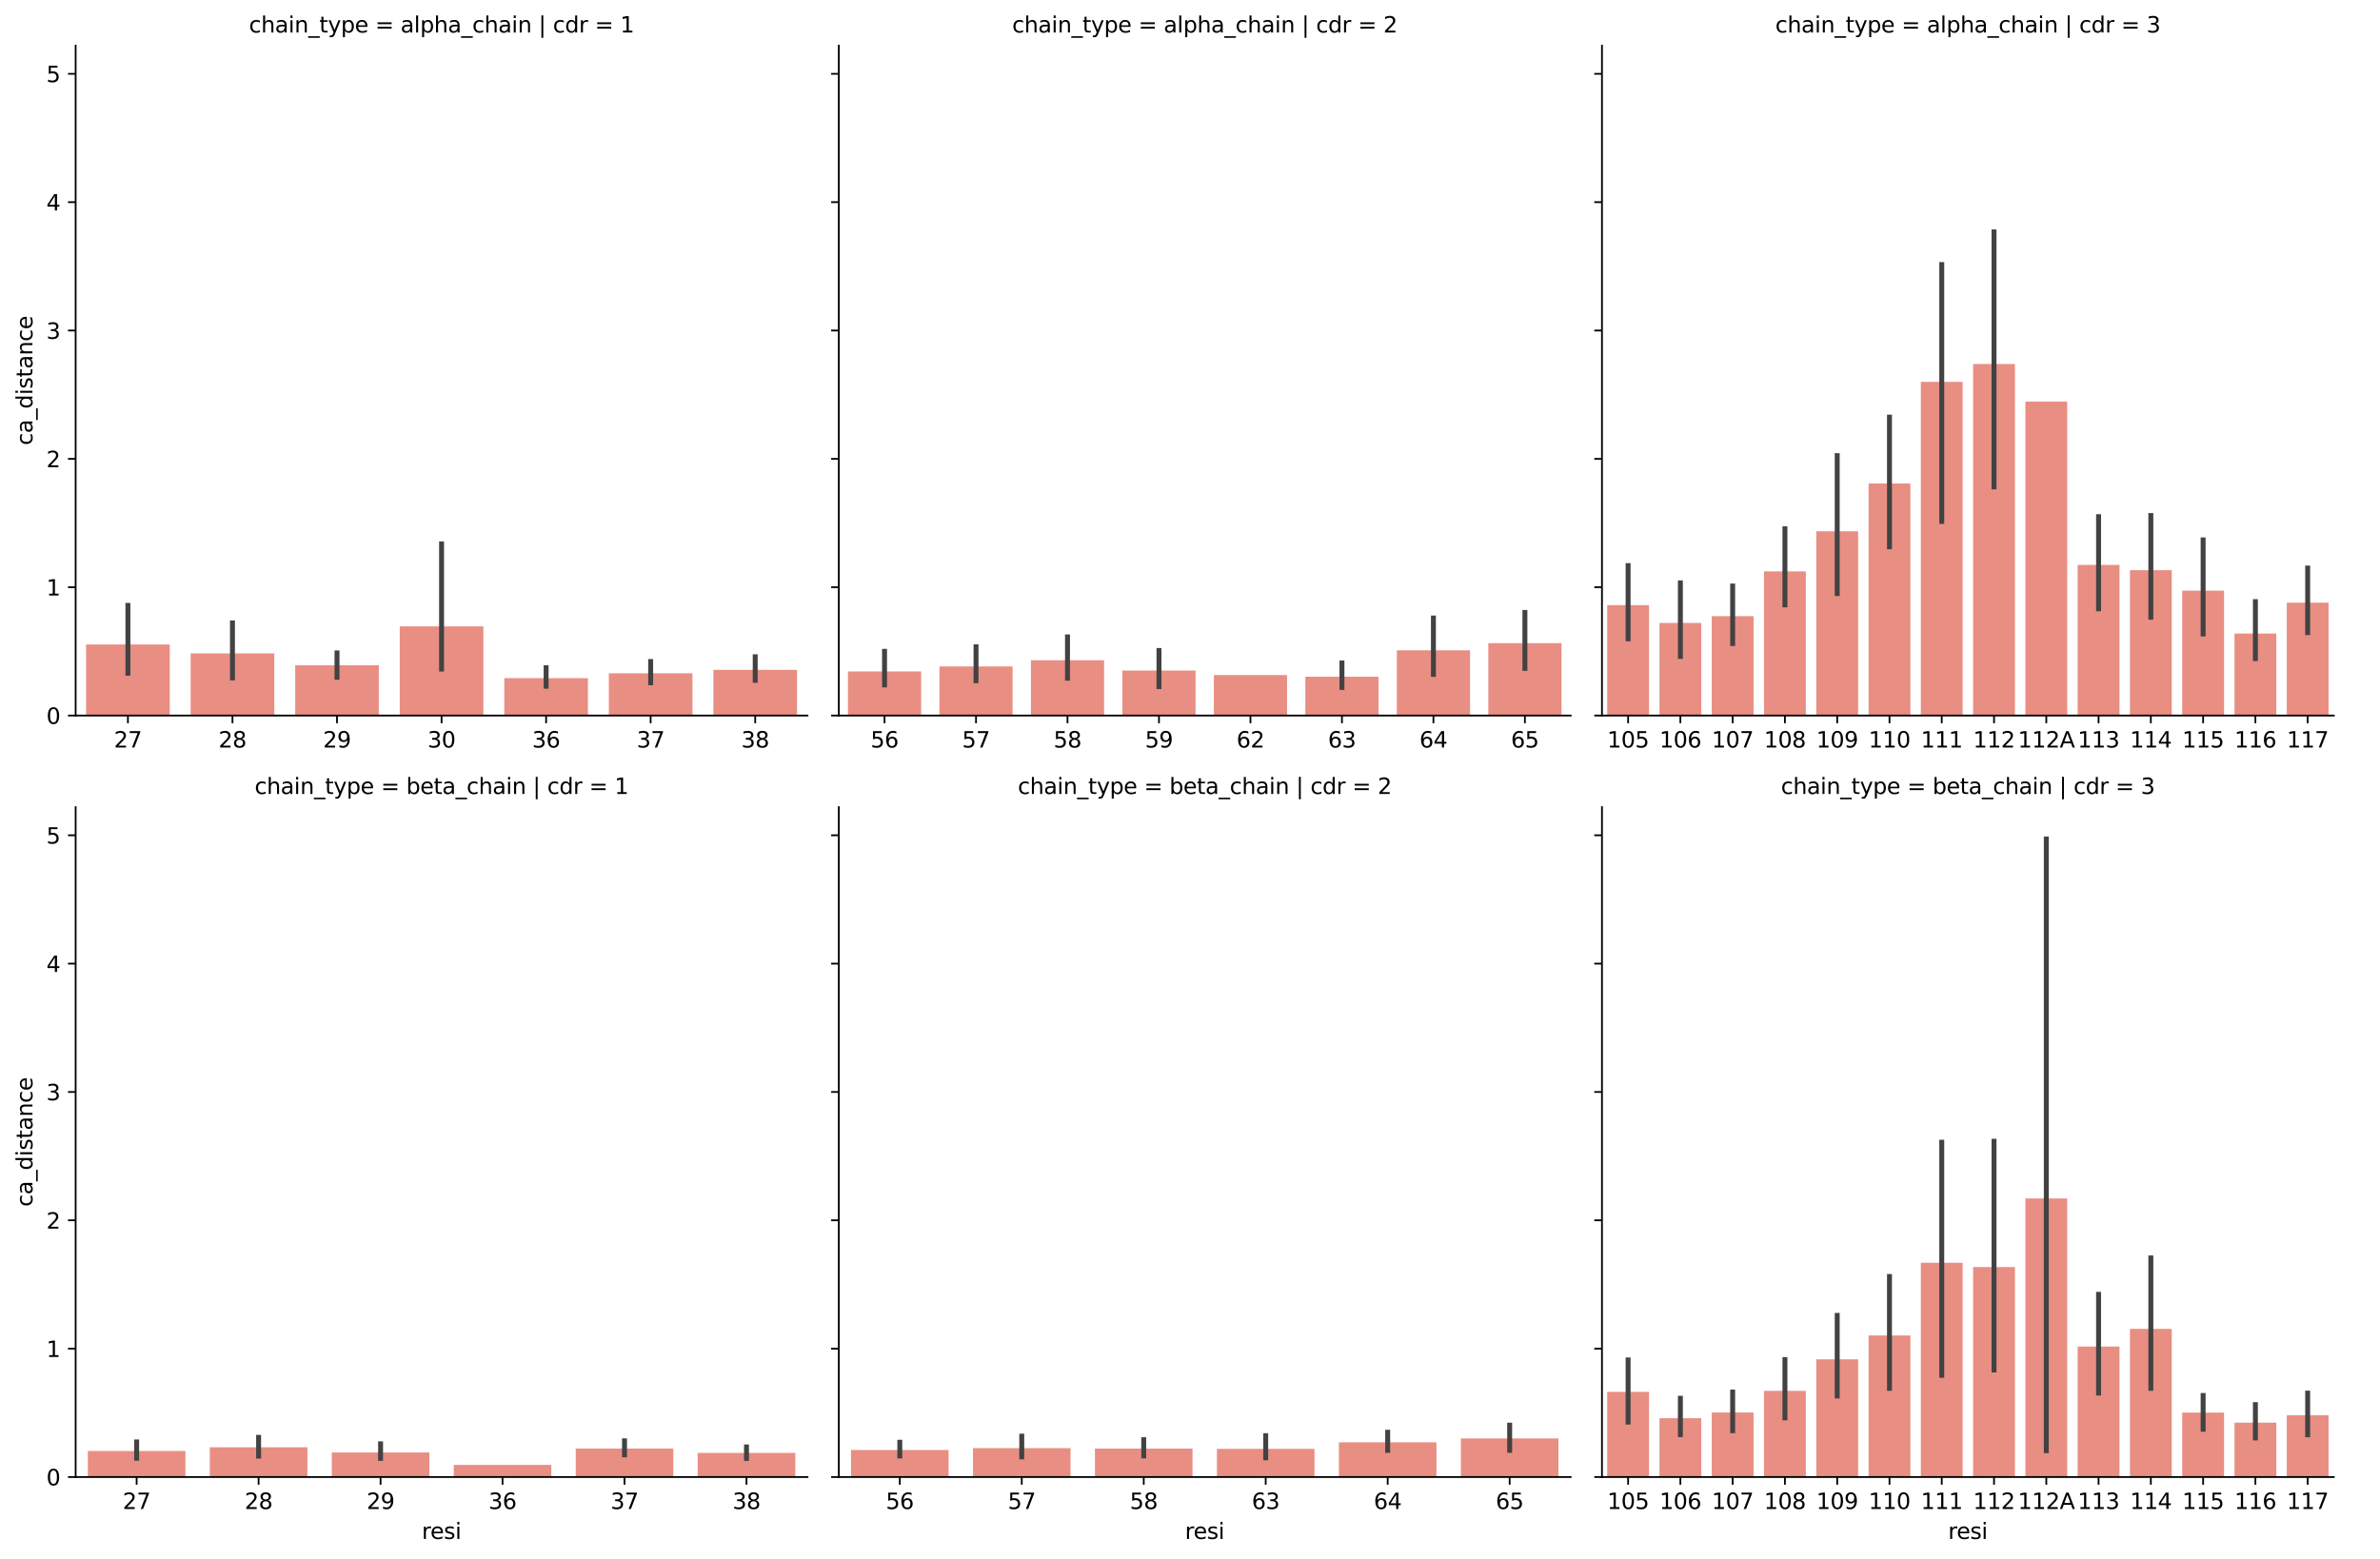 <?xml version="1.0" encoding="utf-8" standalone="no"?>
<!DOCTYPE svg PUBLIC "-//W3C//DTD SVG 1.1//EN"
  "http://www.w3.org/Graphics/SVG/1.1/DTD/svg11.dtd">
<svg xmlns:xlink="http://www.w3.org/1999/xlink" width="1086.063pt" height="711.718pt" viewBox="0 0 1086.063 711.718" xmlns="http://www.w3.org/2000/svg" version="1.1">
 <defs>
  <style type="text/css">*{stroke-linejoin: round; stroke-linecap: butt}</style>
 </defs>
 <g id="figure_1">
  <g id="patch_1">
   <path d="M 0 711.718 
L 1086.063 711.718 
L 1086.063 0 
L 0 0 
z
" style="fill: #ffffff"/>
  </g>
  <g id="axes_1">
   <g id="patch_2">
    <path d="M 34.519 326.602 
L 368.477 326.602 
L 368.477 20.842 
L 34.519 20.842 
z
" style="fill: #ffffff"/>
   </g>
   <g id="patch_3">
    <path d="M 39.29 326.602 
L 77.456 326.602 
L 77.456 294.151 
L 39.29 294.151 
z
" clip-path="url(#p57651a7c38)" style="fill: #e98e83"/>
   </g>
   <g id="patch_4">
    <path d="M 86.998 326.602 
L 125.165 326.602 
L 125.165 298.255 
L 86.998 298.255 
z
" clip-path="url(#p57651a7c38)" style="fill: #e98e83"/>
   </g>
   <g id="patch_5">
    <path d="M 134.706 326.602 
L 172.873 326.602 
L 172.873 303.676 
L 134.706 303.676 
z
" clip-path="url(#p57651a7c38)" style="fill: #e98e83"/>
   </g>
   <g id="patch_6">
    <path d="M 182.415 326.602 
L 220.581 326.602 
L 220.581 285.913 
L 182.415 285.913 
z
" clip-path="url(#p57651a7c38)" style="fill: #e98e83"/>
   </g>
   <g id="patch_7">
    <path d="M 230.123 326.602 
L 268.289 326.602 
L 268.289 309.535 
L 230.123 309.535 
z
" clip-path="url(#p57651a7c38)" style="fill: #e98e83"/>
   </g>
   <g id="patch_8">
    <path d="M 277.831 326.602 
L 315.998 326.602 
L 315.998 307.324 
L 277.831 307.324 
z
" clip-path="url(#p57651a7c38)" style="fill: #e98e83"/>
   </g>
   <g id="patch_9">
    <path d="M 325.539 326.602 
L 363.706 326.602 
L 363.706 305.749 
L 325.539 305.749 
z
" clip-path="url(#p57651a7c38)" style="fill: #e98e83"/>
   </g>
   <g id="matplotlib.axis_1">
    <g id="xtick_1">
     <g id="line2d_1">
      <defs>
       <path id="m3107c38197" d="M 0 0 
L 0 3.5 
" style="stroke: #000000; stroke-width: 0.8"/>
      </defs>
      <g>
       <use xlink:href="#m3107c38197" x="58.373" y="326.602" style="stroke: #000000; stroke-width: 0.8"/>
      </g>
     </g>
     <g id="text_1">
      <!-- 27 -->
      <g transform="translate(52.01 341.201) scale(0.1 -0.1)">
       <defs>
        <path id="DejaVuSans-32" d="M 1228 531 
L 3431 531 
L 3431 0 
L 469 0 
L 469 531 
Q 828 903 1448 1529 
Q 2069 2156 2228 2338 
Q 2531 2678 2651 2914 
Q 2772 3150 2772 3378 
Q 2772 3750 2511 3984 
Q 2250 4219 1831 4219 
Q 1534 4219 1204 4116 
Q 875 4013 500 3803 
L 500 4441 
Q 881 4594 1212 4672 
Q 1544 4750 1819 4750 
Q 2544 4750 2975 4387 
Q 3406 4025 3406 3419 
Q 3406 3131 3298 2873 
Q 3191 2616 2906 2266 
Q 2828 2175 2409 1742 
Q 1991 1309 1228 531 
z
" transform="scale(0.016)"/>
        <path id="DejaVuSans-37" d="M 525 4666 
L 3525 4666 
L 3525 4397 
L 1831 0 
L 1172 0 
L 2766 4134 
L 525 4134 
L 525 4666 
z
" transform="scale(0.016)"/>
       </defs>
       <use xlink:href="#DejaVuSans-32"/>
       <use xlink:href="#DejaVuSans-37" x="63.623"/>
      </g>
     </g>
    </g>
    <g id="xtick_2">
     <g id="line2d_2">
      <g>
       <use xlink:href="#m3107c38197" x="106.081" y="326.602" style="stroke: #000000; stroke-width: 0.8"/>
      </g>
     </g>
     <g id="text_2">
      <!-- 28 -->
      <g transform="translate(99.719 341.201) scale(0.1 -0.1)">
       <defs>
        <path id="DejaVuSans-38" d="M 2034 2216 
Q 1584 2216 1326 1975 
Q 1069 1734 1069 1313 
Q 1069 891 1326 650 
Q 1584 409 2034 409 
Q 2484 409 2743 651 
Q 3003 894 3003 1313 
Q 3003 1734 2745 1975 
Q 2488 2216 2034 2216 
z
M 1403 2484 
Q 997 2584 770 2862 
Q 544 3141 544 3541 
Q 544 4100 942 4425 
Q 1341 4750 2034 4750 
Q 2731 4750 3128 4425 
Q 3525 4100 3525 3541 
Q 3525 3141 3298 2862 
Q 3072 2584 2669 2484 
Q 3125 2378 3379 2068 
Q 3634 1759 3634 1313 
Q 3634 634 3220 271 
Q 2806 -91 2034 -91 
Q 1263 -91 848 271 
Q 434 634 434 1313 
Q 434 1759 690 2068 
Q 947 2378 1403 2484 
z
M 1172 3481 
Q 1172 3119 1398 2916 
Q 1625 2713 2034 2713 
Q 2441 2713 2670 2916 
Q 2900 3119 2900 3481 
Q 2900 3844 2670 4047 
Q 2441 4250 2034 4250 
Q 1625 4250 1398 4047 
Q 1172 3844 1172 3481 
z
" transform="scale(0.016)"/>
       </defs>
       <use xlink:href="#DejaVuSans-32"/>
       <use xlink:href="#DejaVuSans-38" x="63.623"/>
      </g>
     </g>
    </g>
    <g id="xtick_3">
     <g id="line2d_3">
      <g>
       <use xlink:href="#m3107c38197" x="153.79" y="326.602" style="stroke: #000000; stroke-width: 0.8"/>
      </g>
     </g>
     <g id="text_3">
      <!-- 29 -->
      <g transform="translate(147.427 341.201) scale(0.1 -0.1)">
       <defs>
        <path id="DejaVuSans-39" d="M 703 97 
L 703 672 
Q 941 559 1184 500 
Q 1428 441 1663 441 
Q 2288 441 2617 861 
Q 2947 1281 2994 2138 
Q 2813 1869 2534 1725 
Q 2256 1581 1919 1581 
Q 1219 1581 811 2004 
Q 403 2428 403 3163 
Q 403 3881 828 4315 
Q 1253 4750 1959 4750 
Q 2769 4750 3195 4129 
Q 3622 3509 3622 2328 
Q 3622 1225 3098 567 
Q 2575 -91 1691 -91 
Q 1453 -91 1209 -44 
Q 966 3 703 97 
z
M 1959 2075 
Q 2384 2075 2632 2365 
Q 2881 2656 2881 3163 
Q 2881 3666 2632 3958 
Q 2384 4250 1959 4250 
Q 1534 4250 1286 3958 
Q 1038 3666 1038 3163 
Q 1038 2656 1286 2365 
Q 1534 2075 1959 2075 
z
" transform="scale(0.016)"/>
       </defs>
       <use xlink:href="#DejaVuSans-32"/>
       <use xlink:href="#DejaVuSans-39" x="63.623"/>
      </g>
     </g>
    </g>
    <g id="xtick_4">
     <g id="line2d_4">
      <g>
       <use xlink:href="#m3107c38197" x="201.498" y="326.602" style="stroke: #000000; stroke-width: 0.8"/>
      </g>
     </g>
     <g id="text_4">
      <!-- 30 -->
      <g transform="translate(195.135 341.201) scale(0.1 -0.1)">
       <defs>
        <path id="DejaVuSans-33" d="M 2597 2516 
Q 3050 2419 3304 2112 
Q 3559 1806 3559 1356 
Q 3559 666 3084 287 
Q 2609 -91 1734 -91 
Q 1441 -91 1130 -33 
Q 819 25 488 141 
L 488 750 
Q 750 597 1062 519 
Q 1375 441 1716 441 
Q 2309 441 2620 675 
Q 2931 909 2931 1356 
Q 2931 1769 2642 2001 
Q 2353 2234 1838 2234 
L 1294 2234 
L 1294 2753 
L 1863 2753 
Q 2328 2753 2575 2939 
Q 2822 3125 2822 3475 
Q 2822 3834 2567 4026 
Q 2313 4219 1838 4219 
Q 1578 4219 1281 4162 
Q 984 4106 628 3988 
L 628 4550 
Q 988 4650 1302 4700 
Q 1616 4750 1894 4750 
Q 2613 4750 3031 4423 
Q 3450 4097 3450 3541 
Q 3450 3153 3228 2886 
Q 3006 2619 2597 2516 
z
" transform="scale(0.016)"/>
        <path id="DejaVuSans-30" d="M 2034 4250 
Q 1547 4250 1301 3770 
Q 1056 3291 1056 2328 
Q 1056 1369 1301 889 
Q 1547 409 2034 409 
Q 2525 409 2770 889 
Q 3016 1369 3016 2328 
Q 3016 3291 2770 3770 
Q 2525 4250 2034 4250 
z
M 2034 4750 
Q 2819 4750 3233 4129 
Q 3647 3509 3647 2328 
Q 3647 1150 3233 529 
Q 2819 -91 2034 -91 
Q 1250 -91 836 529 
Q 422 1150 422 2328 
Q 422 3509 836 4129 
Q 1250 4750 2034 4750 
z
" transform="scale(0.016)"/>
       </defs>
       <use xlink:href="#DejaVuSans-33"/>
       <use xlink:href="#DejaVuSans-30" x="63.623"/>
      </g>
     </g>
    </g>
    <g id="xtick_5">
     <g id="line2d_5">
      <g>
       <use xlink:href="#m3107c38197" x="249.206" y="326.602" style="stroke: #000000; stroke-width: 0.8"/>
      </g>
     </g>
     <g id="text_5">
      <!-- 36 -->
      <g transform="translate(242.844 341.201) scale(0.1 -0.1)">
       <defs>
        <path id="DejaVuSans-36" d="M 2113 2584 
Q 1688 2584 1439 2293 
Q 1191 2003 1191 1497 
Q 1191 994 1439 701 
Q 1688 409 2113 409 
Q 2538 409 2786 701 
Q 3034 994 3034 1497 
Q 3034 2003 2786 2293 
Q 2538 2584 2113 2584 
z
M 3366 4563 
L 3366 3988 
Q 3128 4100 2886 4159 
Q 2644 4219 2406 4219 
Q 1781 4219 1451 3797 
Q 1122 3375 1075 2522 
Q 1259 2794 1537 2939 
Q 1816 3084 2150 3084 
Q 2853 3084 3261 2657 
Q 3669 2231 3669 1497 
Q 3669 778 3244 343 
Q 2819 -91 2113 -91 
Q 1303 -91 875 529 
Q 447 1150 447 2328 
Q 447 3434 972 4092 
Q 1497 4750 2381 4750 
Q 2619 4750 2861 4703 
Q 3103 4656 3366 4563 
z
" transform="scale(0.016)"/>
       </defs>
       <use xlink:href="#DejaVuSans-33"/>
       <use xlink:href="#DejaVuSans-36" x="63.623"/>
      </g>
     </g>
    </g>
    <g id="xtick_6">
     <g id="line2d_6">
      <g>
       <use xlink:href="#m3107c38197" x="296.914" y="326.602" style="stroke: #000000; stroke-width: 0.8"/>
      </g>
     </g>
     <g id="text_6">
      <!-- 37 -->
      <g transform="translate(290.552 341.201) scale(0.1 -0.1)">
       <use xlink:href="#DejaVuSans-33"/>
       <use xlink:href="#DejaVuSans-37" x="63.623"/>
      </g>
     </g>
    </g>
    <g id="xtick_7">
     <g id="line2d_7">
      <g>
       <use xlink:href="#m3107c38197" x="344.623" y="326.602" style="stroke: #000000; stroke-width: 0.8"/>
      </g>
     </g>
     <g id="text_7">
      <!-- 38 -->
      <g transform="translate(338.26 341.201) scale(0.1 -0.1)">
       <use xlink:href="#DejaVuSans-33"/>
       <use xlink:href="#DejaVuSans-38" x="63.623"/>
      </g>
     </g>
    </g>
   </g>
   <g id="matplotlib.axis_2">
    <g id="ytick_1">
     <g id="line2d_8">
      <defs>
       <path id="m6b5d697ee8" d="M 0 0 
L -3.5 0 
" style="stroke: #000000; stroke-width: 0.8"/>
      </defs>
      <g>
       <use xlink:href="#m6b5d697ee8" x="34.519" y="326.602" style="stroke: #000000; stroke-width: 0.8"/>
      </g>
     </g>
     <g id="text_8">
      <!-- 0 -->
      <g transform="translate(21.156 330.401) scale(0.1 -0.1)">
       <use xlink:href="#DejaVuSans-30"/>
      </g>
     </g>
    </g>
    <g id="ytick_2">
     <g id="line2d_9">
      <g>
       <use xlink:href="#m6b5d697ee8" x="34.519" y="268.021" style="stroke: #000000; stroke-width: 0.8"/>
      </g>
     </g>
     <g id="text_9">
      <!-- 1 -->
      <g transform="translate(21.156 271.82) scale(0.1 -0.1)">
       <defs>
        <path id="DejaVuSans-31" d="M 794 531 
L 1825 531 
L 1825 4091 
L 703 3866 
L 703 4441 
L 1819 4666 
L 2450 4666 
L 2450 531 
L 3481 531 
L 3481 0 
L 794 0 
L 794 531 
z
" transform="scale(0.016)"/>
       </defs>
       <use xlink:href="#DejaVuSans-31"/>
      </g>
     </g>
    </g>
    <g id="ytick_3">
     <g id="line2d_10">
      <g>
       <use xlink:href="#m6b5d697ee8" x="34.519" y="209.44" style="stroke: #000000; stroke-width: 0.8"/>
      </g>
     </g>
     <g id="text_10">
      <!-- 2 -->
      <g transform="translate(21.156 213.239) scale(0.1 -0.1)">
       <use xlink:href="#DejaVuSans-32"/>
      </g>
     </g>
    </g>
    <g id="ytick_4">
     <g id="line2d_11">
      <g>
       <use xlink:href="#m6b5d697ee8" x="34.519" y="150.859" style="stroke: #000000; stroke-width: 0.8"/>
      </g>
     </g>
     <g id="text_11">
      <!-- 3 -->
      <g transform="translate(21.156 154.658) scale(0.1 -0.1)">
       <use xlink:href="#DejaVuSans-33"/>
      </g>
     </g>
    </g>
    <g id="ytick_5">
     <g id="line2d_12">
      <g>
       <use xlink:href="#m6b5d697ee8" x="34.519" y="92.278" style="stroke: #000000; stroke-width: 0.8"/>
      </g>
     </g>
     <g id="text_12">
      <!-- 4 -->
      <g transform="translate(21.156 96.077) scale(0.1 -0.1)">
       <defs>
        <path id="DejaVuSans-34" d="M 2419 4116 
L 825 1625 
L 2419 1625 
L 2419 4116 
z
M 2253 4666 
L 3047 4666 
L 3047 1625 
L 3713 1625 
L 3713 1100 
L 3047 1100 
L 3047 0 
L 2419 0 
L 2419 1100 
L 313 1100 
L 313 1709 
L 2253 4666 
z
" transform="scale(0.016)"/>
       </defs>
       <use xlink:href="#DejaVuSans-34"/>
      </g>
     </g>
    </g>
    <g id="ytick_6">
     <g id="line2d_13">
      <g>
       <use xlink:href="#m6b5d697ee8" x="34.519" y="33.697" style="stroke: #000000; stroke-width: 0.8"/>
      </g>
     </g>
     <g id="text_13">
      <!-- 5 -->
      <g transform="translate(21.156 37.496) scale(0.1 -0.1)">
       <defs>
        <path id="DejaVuSans-35" d="M 691 4666 
L 3169 4666 
L 3169 4134 
L 1269 4134 
L 1269 2991 
Q 1406 3038 1543 3061 
Q 1681 3084 1819 3084 
Q 2600 3084 3056 2656 
Q 3513 2228 3513 1497 
Q 3513 744 3044 326 
Q 2575 -91 1722 -91 
Q 1428 -91 1123 -41 
Q 819 9 494 109 
L 494 744 
Q 775 591 1075 516 
Q 1375 441 1709 441 
Q 2250 441 2565 725 
Q 2881 1009 2881 1497 
Q 2881 1984 2565 2268 
Q 2250 2553 1709 2553 
Q 1456 2553 1204 2497 
Q 953 2441 691 2322 
L 691 4666 
z
" transform="scale(0.016)"/>
       </defs>
       <use xlink:href="#DejaVuSans-35"/>
      </g>
     </g>
    </g>
    <g id="text_14">
     <!-- ca_distance -->
     <g transform="translate(14.798 203.222) rotate(-90) scale(0.1 -0.1)">
      <defs>
       <path id="DejaVuSans-63" d="M 3122 3366 
L 3122 2828 
Q 2878 2963 2633 3030 
Q 2388 3097 2138 3097 
Q 1578 3097 1268 2742 
Q 959 2388 959 1747 
Q 959 1106 1268 751 
Q 1578 397 2138 397 
Q 2388 397 2633 464 
Q 2878 531 3122 666 
L 3122 134 
Q 2881 22 2623 -34 
Q 2366 -91 2075 -91 
Q 1284 -91 818 406 
Q 353 903 353 1747 
Q 353 2603 823 3093 
Q 1294 3584 2113 3584 
Q 2378 3584 2631 3529 
Q 2884 3475 3122 3366 
z
" transform="scale(0.016)"/>
       <path id="DejaVuSans-61" d="M 2194 1759 
Q 1497 1759 1228 1600 
Q 959 1441 959 1056 
Q 959 750 1161 570 
Q 1363 391 1709 391 
Q 2188 391 2477 730 
Q 2766 1069 2766 1631 
L 2766 1759 
L 2194 1759 
z
M 3341 1997 
L 3341 0 
L 2766 0 
L 2766 531 
Q 2569 213 2275 61 
Q 1981 -91 1556 -91 
Q 1019 -91 701 211 
Q 384 513 384 1019 
Q 384 1609 779 1909 
Q 1175 2209 1959 2209 
L 2766 2209 
L 2766 2266 
Q 2766 2663 2505 2880 
Q 2244 3097 1772 3097 
Q 1472 3097 1187 3025 
Q 903 2953 641 2809 
L 641 3341 
Q 956 3463 1253 3523 
Q 1550 3584 1831 3584 
Q 2591 3584 2966 3190 
Q 3341 2797 3341 1997 
z
" transform="scale(0.016)"/>
       <path id="DejaVuSans-5f" d="M 3263 -1063 
L 3263 -1509 
L -63 -1509 
L -63 -1063 
L 3263 -1063 
z
" transform="scale(0.016)"/>
       <path id="DejaVuSans-64" d="M 2906 2969 
L 2906 4863 
L 3481 4863 
L 3481 0 
L 2906 0 
L 2906 525 
Q 2725 213 2448 61 
Q 2172 -91 1784 -91 
Q 1150 -91 751 415 
Q 353 922 353 1747 
Q 353 2572 751 3078 
Q 1150 3584 1784 3584 
Q 2172 3584 2448 3432 
Q 2725 3281 2906 2969 
z
M 947 1747 
Q 947 1113 1208 752 
Q 1469 391 1925 391 
Q 2381 391 2643 752 
Q 2906 1113 2906 1747 
Q 2906 2381 2643 2742 
Q 2381 3103 1925 3103 
Q 1469 3103 1208 2742 
Q 947 2381 947 1747 
z
" transform="scale(0.016)"/>
       <path id="DejaVuSans-69" d="M 603 3500 
L 1178 3500 
L 1178 0 
L 603 0 
L 603 3500 
z
M 603 4863 
L 1178 4863 
L 1178 4134 
L 603 4134 
L 603 4863 
z
" transform="scale(0.016)"/>
       <path id="DejaVuSans-73" d="M 2834 3397 
L 2834 2853 
Q 2591 2978 2328 3040 
Q 2066 3103 1784 3103 
Q 1356 3103 1142 2972 
Q 928 2841 928 2578 
Q 928 2378 1081 2264 
Q 1234 2150 1697 2047 
L 1894 2003 
Q 2506 1872 2764 1633 
Q 3022 1394 3022 966 
Q 3022 478 2636 193 
Q 2250 -91 1575 -91 
Q 1294 -91 989 -36 
Q 684 19 347 128 
L 347 722 
Q 666 556 975 473 
Q 1284 391 1588 391 
Q 1994 391 2212 530 
Q 2431 669 2431 922 
Q 2431 1156 2273 1281 
Q 2116 1406 1581 1522 
L 1381 1569 
Q 847 1681 609 1914 
Q 372 2147 372 2553 
Q 372 3047 722 3315 
Q 1072 3584 1716 3584 
Q 2034 3584 2315 3537 
Q 2597 3491 2834 3397 
z
" transform="scale(0.016)"/>
       <path id="DejaVuSans-74" d="M 1172 4494 
L 1172 3500 
L 2356 3500 
L 2356 3053 
L 1172 3053 
L 1172 1153 
Q 1172 725 1289 603 
Q 1406 481 1766 481 
L 2356 481 
L 2356 0 
L 1766 0 
Q 1100 0 847 248 
Q 594 497 594 1153 
L 594 3053 
L 172 3053 
L 172 3500 
L 594 3500 
L 594 4494 
L 1172 4494 
z
" transform="scale(0.016)"/>
       <path id="DejaVuSans-6e" d="M 3513 2113 
L 3513 0 
L 2938 0 
L 2938 2094 
Q 2938 2591 2744 2837 
Q 2550 3084 2163 3084 
Q 1697 3084 1428 2787 
Q 1159 2491 1159 1978 
L 1159 0 
L 581 0 
L 581 3500 
L 1159 3500 
L 1159 2956 
Q 1366 3272 1645 3428 
Q 1925 3584 2291 3584 
Q 2894 3584 3203 3211 
Q 3513 2838 3513 2113 
z
" transform="scale(0.016)"/>
       <path id="DejaVuSans-65" d="M 3597 1894 
L 3597 1613 
L 953 1613 
Q 991 1019 1311 708 
Q 1631 397 2203 397 
Q 2534 397 2845 478 
Q 3156 559 3463 722 
L 3463 178 
Q 3153 47 2828 -22 
Q 2503 -91 2169 -91 
Q 1331 -91 842 396 
Q 353 884 353 1716 
Q 353 2575 817 3079 
Q 1281 3584 2069 3584 
Q 2775 3584 3186 3129 
Q 3597 2675 3597 1894 
z
M 3022 2063 
Q 3016 2534 2758 2815 
Q 2500 3097 2075 3097 
Q 1594 3097 1305 2825 
Q 1016 2553 972 2059 
L 3022 2063 
z
" transform="scale(0.016)"/>
      </defs>
      <use xlink:href="#DejaVuSans-63"/>
      <use xlink:href="#DejaVuSans-61" x="54.98"/>
      <use xlink:href="#DejaVuSans-5f" x="116.26"/>
      <use xlink:href="#DejaVuSans-64" x="166.26"/>
      <use xlink:href="#DejaVuSans-69" x="229.736"/>
      <use xlink:href="#DejaVuSans-73" x="257.52"/>
      <use xlink:href="#DejaVuSans-74" x="309.619"/>
      <use xlink:href="#DejaVuSans-61" x="348.828"/>
      <use xlink:href="#DejaVuSans-6e" x="410.107"/>
      <use xlink:href="#DejaVuSans-63" x="473.486"/>
      <use xlink:href="#DejaVuSans-65" x="528.467"/>
     </g>
    </g>
   </g>
   <g id="line2d_14">
    <path d="M 58.373 307.289 
L 58.373 276.332 
" clip-path="url(#p57651a7c38)" style="fill: none; stroke: #424242; stroke-width: 2.25; stroke-linecap: square"/>
   </g>
   <g id="line2d_15">
    <path d="M 106.081 309.428 
L 106.081 284.308 
" clip-path="url(#p57651a7c38)" style="fill: none; stroke: #424242; stroke-width: 2.25; stroke-linecap: square"/>
   </g>
   <g id="line2d_16">
    <path d="M 153.79 309.149 
L 153.79 298.018 
" clip-path="url(#p57651a7c38)" style="fill: none; stroke: #424242; stroke-width: 2.25; stroke-linecap: square"/>
   </g>
   <g id="line2d_17">
    <path d="M 201.498 305.414 
L 201.498 248.255 
" clip-path="url(#p57651a7c38)" style="fill: none; stroke: #424242; stroke-width: 2.25; stroke-linecap: square"/>
   </g>
   <g id="line2d_18">
    <path d="M 249.206 313.216 
L 249.206 304.777 
" clip-path="url(#p57651a7c38)" style="fill: none; stroke: #424242; stroke-width: 2.25; stroke-linecap: square"/>
   </g>
   <g id="line2d_19">
    <path d="M 296.914 311.644 
L 296.914 301.955 
" clip-path="url(#p57651a7c38)" style="fill: none; stroke: #424242; stroke-width: 2.25; stroke-linecap: square"/>
   </g>
   <g id="line2d_20">
    <path d="M 344.623 310.521 
L 344.623 299.767 
" clip-path="url(#p57651a7c38)" style="fill: none; stroke: #424242; stroke-width: 2.25; stroke-linecap: square"/>
   </g>
   <g id="patch_10">
    <path d="M 34.519 326.602 
L 34.519 20.842 
" style="fill: none; stroke: #000000; stroke-width: 0.8; stroke-linejoin: miter; stroke-linecap: square"/>
   </g>
   <g id="patch_11">
    <path d="M 34.519 326.602 
L 368.477 326.602 
" style="fill: none; stroke: #000000; stroke-width: 0.8; stroke-linejoin: miter; stroke-linecap: square"/>
   </g>
   <g id="text_15">
    <!-- chain_type = alpha_chain | cdr = 1 -->
    <g transform="translate(113.629 14.842) scale(0.1 -0.1)">
     <defs>
      <path id="DejaVuSans-68" d="M 3513 2113 
L 3513 0 
L 2938 0 
L 2938 2094 
Q 2938 2591 2744 2837 
Q 2550 3084 2163 3084 
Q 1697 3084 1428 2787 
Q 1159 2491 1159 1978 
L 1159 0 
L 581 0 
L 581 4863 
L 1159 4863 
L 1159 2956 
Q 1366 3272 1645 3428 
Q 1925 3584 2291 3584 
Q 2894 3584 3203 3211 
Q 3513 2838 3513 2113 
z
" transform="scale(0.016)"/>
      <path id="DejaVuSans-79" d="M 2059 -325 
Q 1816 -950 1584 -1140 
Q 1353 -1331 966 -1331 
L 506 -1331 
L 506 -850 
L 844 -850 
Q 1081 -850 1212 -737 
Q 1344 -625 1503 -206 
L 1606 56 
L 191 3500 
L 800 3500 
L 1894 763 
L 2988 3500 
L 3597 3500 
L 2059 -325 
z
" transform="scale(0.016)"/>
      <path id="DejaVuSans-70" d="M 1159 525 
L 1159 -1331 
L 581 -1331 
L 581 3500 
L 1159 3500 
L 1159 2969 
Q 1341 3281 1617 3432 
Q 1894 3584 2278 3584 
Q 2916 3584 3314 3078 
Q 3713 2572 3713 1747 
Q 3713 922 3314 415 
Q 2916 -91 2278 -91 
Q 1894 -91 1617 61 
Q 1341 213 1159 525 
z
M 3116 1747 
Q 3116 2381 2855 2742 
Q 2594 3103 2138 3103 
Q 1681 3103 1420 2742 
Q 1159 2381 1159 1747 
Q 1159 1113 1420 752 
Q 1681 391 2138 391 
Q 2594 391 2855 752 
Q 3116 1113 3116 1747 
z
" transform="scale(0.016)"/>
      <path id="DejaVuSans-20" transform="scale(0.016)"/>
      <path id="DejaVuSans-3d" d="M 678 2906 
L 4684 2906 
L 4684 2381 
L 678 2381 
L 678 2906 
z
M 678 1631 
L 4684 1631 
L 4684 1100 
L 678 1100 
L 678 1631 
z
" transform="scale(0.016)"/>
      <path id="DejaVuSans-6c" d="M 603 4863 
L 1178 4863 
L 1178 0 
L 603 0 
L 603 4863 
z
" transform="scale(0.016)"/>
      <path id="DejaVuSans-7c" d="M 1344 4891 
L 1344 -1509 
L 813 -1509 
L 813 4891 
L 1344 4891 
z
" transform="scale(0.016)"/>
      <path id="DejaVuSans-72" d="M 2631 2963 
Q 2534 3019 2420 3045 
Q 2306 3072 2169 3072 
Q 1681 3072 1420 2755 
Q 1159 2438 1159 1844 
L 1159 0 
L 581 0 
L 581 3500 
L 1159 3500 
L 1159 2956 
Q 1341 3275 1631 3429 
Q 1922 3584 2338 3584 
Q 2397 3584 2469 3576 
Q 2541 3569 2628 3553 
L 2631 2963 
z
" transform="scale(0.016)"/>
     </defs>
     <use xlink:href="#DejaVuSans-63"/>
     <use xlink:href="#DejaVuSans-68" x="54.98"/>
     <use xlink:href="#DejaVuSans-61" x="118.359"/>
     <use xlink:href="#DejaVuSans-69" x="179.639"/>
     <use xlink:href="#DejaVuSans-6e" x="207.422"/>
     <use xlink:href="#DejaVuSans-5f" x="270.801"/>
     <use xlink:href="#DejaVuSans-74" x="320.801"/>
     <use xlink:href="#DejaVuSans-79" x="360.01"/>
     <use xlink:href="#DejaVuSans-70" x="419.189"/>
     <use xlink:href="#DejaVuSans-65" x="482.666"/>
     <use xlink:href="#DejaVuSans-20" x="544.189"/>
     <use xlink:href="#DejaVuSans-3d" x="575.977"/>
     <use xlink:href="#DejaVuSans-20" x="659.766"/>
     <use xlink:href="#DejaVuSans-61" x="691.553"/>
     <use xlink:href="#DejaVuSans-6c" x="752.832"/>
     <use xlink:href="#DejaVuSans-70" x="780.615"/>
     <use xlink:href="#DejaVuSans-68" x="844.092"/>
     <use xlink:href="#DejaVuSans-61" x="907.471"/>
     <use xlink:href="#DejaVuSans-5f" x="968.75"/>
     <use xlink:href="#DejaVuSans-63" x="1018.75"/>
     <use xlink:href="#DejaVuSans-68" x="1073.73"/>
     <use xlink:href="#DejaVuSans-61" x="1137.109"/>
     <use xlink:href="#DejaVuSans-69" x="1198.389"/>
     <use xlink:href="#DejaVuSans-6e" x="1226.172"/>
     <use xlink:href="#DejaVuSans-20" x="1289.551"/>
     <use xlink:href="#DejaVuSans-7c" x="1321.338"/>
     <use xlink:href="#DejaVuSans-20" x="1355.029"/>
     <use xlink:href="#DejaVuSans-63" x="1386.816"/>
     <use xlink:href="#DejaVuSans-64" x="1441.797"/>
     <use xlink:href="#DejaVuSans-72" x="1505.273"/>
     <use xlink:href="#DejaVuSans-20" x="1546.387"/>
     <use xlink:href="#DejaVuSans-3d" x="1578.174"/>
     <use xlink:href="#DejaVuSans-20" x="1661.963"/>
     <use xlink:href="#DejaVuSans-31" x="1693.75"/>
    </g>
   </g>
  </g>
  <g id="axes_2">
   <g id="patch_12">
    <path d="M 382.772 326.602 
L 716.73 326.602 
L 716.73 20.842 
L 382.772 20.842 
z
" style="fill: #ffffff"/>
   </g>
   <g id="patch_13">
    <path d="M 386.946 326.602 
L 420.342 326.602 
L 420.342 306.463 
L 386.946 306.463 
z
" clip-path="url(#pcc27ad50ff)" style="fill: #e98e83"/>
   </g>
   <g id="patch_14">
    <path d="M 428.691 326.602 
L 462.087 326.602 
L 462.087 304.18 
L 428.691 304.18 
z
" clip-path="url(#pcc27ad50ff)" style="fill: #e98e83"/>
   </g>
   <g id="patch_15">
    <path d="M 470.436 326.602 
L 503.832 326.602 
L 503.832 301.363 
L 470.436 301.363 
z
" clip-path="url(#pcc27ad50ff)" style="fill: #e98e83"/>
   </g>
   <g id="patch_16">
    <path d="M 512.181 326.602 
L 545.577 326.602 
L 545.577 306.062 
L 512.181 306.062 
z
" clip-path="url(#pcc27ad50ff)" style="fill: #e98e83"/>
   </g>
   <g id="patch_17">
    <path d="M 553.925 326.602 
L 587.321 326.602 
L 587.321 308.121 
L 553.925 308.121 
z
" clip-path="url(#pcc27ad50ff)" style="fill: #e98e83"/>
   </g>
   <g id="patch_18">
    <path d="M 595.67 326.602 
L 629.066 326.602 
L 629.066 308.882 
L 595.67 308.882 
z
" clip-path="url(#pcc27ad50ff)" style="fill: #e98e83"/>
   </g>
   <g id="patch_19">
    <path d="M 637.415 326.602 
L 670.811 326.602 
L 670.811 296.828 
L 637.415 296.828 
z
" clip-path="url(#pcc27ad50ff)" style="fill: #e98e83"/>
   </g>
   <g id="patch_20">
    <path d="M 679.16 326.602 
L 712.556 326.602 
L 712.556 293.564 
L 679.16 293.564 
z
" clip-path="url(#pcc27ad50ff)" style="fill: #e98e83"/>
   </g>
   <g id="matplotlib.axis_3">
    <g id="xtick_8">
     <g id="line2d_21">
      <g>
       <use xlink:href="#m3107c38197" x="403.644" y="326.602" style="stroke: #000000; stroke-width: 0.8"/>
      </g>
     </g>
     <g id="text_16">
      <!-- 56 -->
      <g transform="translate(397.282 341.201) scale(0.1 -0.1)">
       <use xlink:href="#DejaVuSans-35"/>
       <use xlink:href="#DejaVuSans-36" x="63.623"/>
      </g>
     </g>
    </g>
    <g id="xtick_9">
     <g id="line2d_22">
      <g>
       <use xlink:href="#m3107c38197" x="445.389" y="326.602" style="stroke: #000000; stroke-width: 0.8"/>
      </g>
     </g>
     <g id="text_17">
      <!-- 57 -->
      <g transform="translate(439.027 341.201) scale(0.1 -0.1)">
       <use xlink:href="#DejaVuSans-35"/>
       <use xlink:href="#DejaVuSans-37" x="63.623"/>
      </g>
     </g>
    </g>
    <g id="xtick_10">
     <g id="line2d_23">
      <g>
       <use xlink:href="#m3107c38197" x="487.134" y="326.602" style="stroke: #000000; stroke-width: 0.8"/>
      </g>
     </g>
     <g id="text_18">
      <!-- 58 -->
      <g transform="translate(480.771 341.201) scale(0.1 -0.1)">
       <use xlink:href="#DejaVuSans-35"/>
       <use xlink:href="#DejaVuSans-38" x="63.623"/>
      </g>
     </g>
    </g>
    <g id="xtick_11">
     <g id="line2d_24">
      <g>
       <use xlink:href="#m3107c38197" x="528.879" y="326.602" style="stroke: #000000; stroke-width: 0.8"/>
      </g>
     </g>
     <g id="text_19">
      <!-- 59 -->
      <g transform="translate(522.516 341.201) scale(0.1 -0.1)">
       <use xlink:href="#DejaVuSans-35"/>
       <use xlink:href="#DejaVuSans-39" x="63.623"/>
      </g>
     </g>
    </g>
    <g id="xtick_12">
     <g id="line2d_25">
      <g>
       <use xlink:href="#m3107c38197" x="570.623" y="326.602" style="stroke: #000000; stroke-width: 0.8"/>
      </g>
     </g>
     <g id="text_20">
      <!-- 62 -->
      <g transform="translate(564.261 341.201) scale(0.1 -0.1)">
       <use xlink:href="#DejaVuSans-36"/>
       <use xlink:href="#DejaVuSans-32" x="63.623"/>
      </g>
     </g>
    </g>
    <g id="xtick_13">
     <g id="line2d_26">
      <g>
       <use xlink:href="#m3107c38197" x="612.368" y="326.602" style="stroke: #000000; stroke-width: 0.8"/>
      </g>
     </g>
     <g id="text_21">
      <!-- 63 -->
      <g transform="translate(606.006 341.201) scale(0.1 -0.1)">
       <use xlink:href="#DejaVuSans-36"/>
       <use xlink:href="#DejaVuSans-33" x="63.623"/>
      </g>
     </g>
    </g>
    <g id="xtick_14">
     <g id="line2d_27">
      <g>
       <use xlink:href="#m3107c38197" x="654.113" y="326.602" style="stroke: #000000; stroke-width: 0.8"/>
      </g>
     </g>
     <g id="text_22">
      <!-- 64 -->
      <g transform="translate(647.75 341.201) scale(0.1 -0.1)">
       <use xlink:href="#DejaVuSans-36"/>
       <use xlink:href="#DejaVuSans-34" x="63.623"/>
      </g>
     </g>
    </g>
    <g id="xtick_15">
     <g id="line2d_28">
      <g>
       <use xlink:href="#m3107c38197" x="695.858" y="326.602" style="stroke: #000000; stroke-width: 0.8"/>
      </g>
     </g>
     <g id="text_23">
      <!-- 65 -->
      <g transform="translate(689.495 341.201) scale(0.1 -0.1)">
       <use xlink:href="#DejaVuSans-36"/>
       <use xlink:href="#DejaVuSans-35" x="63.623"/>
      </g>
     </g>
    </g>
   </g>
   <g id="matplotlib.axis_4">
    <g id="ytick_7">
     <g id="line2d_29">
      <g>
       <use xlink:href="#m6b5d697ee8" x="382.772" y="326.602" style="stroke: #000000; stroke-width: 0.8"/>
      </g>
     </g>
    </g>
    <g id="ytick_8">
     <g id="line2d_30">
      <g>
       <use xlink:href="#m6b5d697ee8" x="382.772" y="268.021" style="stroke: #000000; stroke-width: 0.8"/>
      </g>
     </g>
    </g>
    <g id="ytick_9">
     <g id="line2d_31">
      <g>
       <use xlink:href="#m6b5d697ee8" x="382.772" y="209.44" style="stroke: #000000; stroke-width: 0.8"/>
      </g>
     </g>
    </g>
    <g id="ytick_10">
     <g id="line2d_32">
      <g>
       <use xlink:href="#m6b5d697ee8" x="382.772" y="150.859" style="stroke: #000000; stroke-width: 0.8"/>
      </g>
     </g>
    </g>
    <g id="ytick_11">
     <g id="line2d_33">
      <g>
       <use xlink:href="#m6b5d697ee8" x="382.772" y="92.278" style="stroke: #000000; stroke-width: 0.8"/>
      </g>
     </g>
    </g>
    <g id="ytick_12">
     <g id="line2d_34">
      <g>
       <use xlink:href="#m6b5d697ee8" x="382.772" y="33.697" style="stroke: #000000; stroke-width: 0.8"/>
      </g>
     </g>
    </g>
   </g>
   <g id="line2d_35">
    <path d="M 403.644 312.606 
L 403.644 297.277 
" clip-path="url(#pcc27ad50ff)" style="fill: none; stroke: #424242; stroke-width: 2.25; stroke-linecap: square"/>
   </g>
   <g id="line2d_36">
    <path d="M 445.389 310.693 
L 445.389 295.219 
" clip-path="url(#pcc27ad50ff)" style="fill: none; stroke: #424242; stroke-width: 2.25; stroke-linecap: square"/>
   </g>
   <g id="line2d_37">
    <path d="M 487.134 309.584 
L 487.134 290.706 
" clip-path="url(#pcc27ad50ff)" style="fill: none; stroke: #424242; stroke-width: 2.25; stroke-linecap: square"/>
   </g>
   <g id="line2d_38">
    <path d="M 528.879 313.411 
L 528.879 296.903 
" clip-path="url(#pcc27ad50ff)" style="fill: none; stroke: #424242; stroke-width: 2.25; stroke-linecap: square"/>
   </g>
   <g id="line2d_39">
    <path clip-path="url(#pcc27ad50ff)" style="fill: none; stroke: #424242; stroke-width: 2.25; stroke-linecap: square"/>
   </g>
   <g id="line2d_40">
    <path d="M 612.368 313.773 
L 612.368 302.61 
" clip-path="url(#pcc27ad50ff)" style="fill: none; stroke: #424242; stroke-width: 2.25; stroke-linecap: square"/>
   </g>
   <g id="line2d_41">
    <path d="M 654.113 307.815 
L 654.113 282.077 
" clip-path="url(#pcc27ad50ff)" style="fill: none; stroke: #424242; stroke-width: 2.25; stroke-linecap: square"/>
   </g>
   <g id="line2d_42">
    <path d="M 695.858 305.087 
L 695.858 279.535 
" clip-path="url(#pcc27ad50ff)" style="fill: none; stroke: #424242; stroke-width: 2.25; stroke-linecap: square"/>
   </g>
   <g id="patch_21">
    <path d="M 382.772 326.602 
L 382.772 20.842 
" style="fill: none; stroke: #000000; stroke-width: 0.8; stroke-linejoin: miter; stroke-linecap: square"/>
   </g>
   <g id="patch_22">
    <path d="M 382.772 326.602 
L 716.73 326.602 
" style="fill: none; stroke: #000000; stroke-width: 0.8; stroke-linejoin: miter; stroke-linecap: square"/>
   </g>
   <g id="text_24">
    <!-- chain_type = alpha_chain | cdr = 2 -->
    <g transform="translate(461.882 14.842) scale(0.1 -0.1)">
     <use xlink:href="#DejaVuSans-63"/>
     <use xlink:href="#DejaVuSans-68" x="54.98"/>
     <use xlink:href="#DejaVuSans-61" x="118.359"/>
     <use xlink:href="#DejaVuSans-69" x="179.639"/>
     <use xlink:href="#DejaVuSans-6e" x="207.422"/>
     <use xlink:href="#DejaVuSans-5f" x="270.801"/>
     <use xlink:href="#DejaVuSans-74" x="320.801"/>
     <use xlink:href="#DejaVuSans-79" x="360.01"/>
     <use xlink:href="#DejaVuSans-70" x="419.189"/>
     <use xlink:href="#DejaVuSans-65" x="482.666"/>
     <use xlink:href="#DejaVuSans-20" x="544.189"/>
     <use xlink:href="#DejaVuSans-3d" x="575.977"/>
     <use xlink:href="#DejaVuSans-20" x="659.766"/>
     <use xlink:href="#DejaVuSans-61" x="691.553"/>
     <use xlink:href="#DejaVuSans-6c" x="752.832"/>
     <use xlink:href="#DejaVuSans-70" x="780.615"/>
     <use xlink:href="#DejaVuSans-68" x="844.092"/>
     <use xlink:href="#DejaVuSans-61" x="907.471"/>
     <use xlink:href="#DejaVuSans-5f" x="968.75"/>
     <use xlink:href="#DejaVuSans-63" x="1018.75"/>
     <use xlink:href="#DejaVuSans-68" x="1073.73"/>
     <use xlink:href="#DejaVuSans-61" x="1137.109"/>
     <use xlink:href="#DejaVuSans-69" x="1198.389"/>
     <use xlink:href="#DejaVuSans-6e" x="1226.172"/>
     <use xlink:href="#DejaVuSans-20" x="1289.551"/>
     <use xlink:href="#DejaVuSans-7c" x="1321.338"/>
     <use xlink:href="#DejaVuSans-20" x="1355.029"/>
     <use xlink:href="#DejaVuSans-63" x="1386.816"/>
     <use xlink:href="#DejaVuSans-64" x="1441.797"/>
     <use xlink:href="#DejaVuSans-72" x="1505.273"/>
     <use xlink:href="#DejaVuSans-20" x="1546.387"/>
     <use xlink:href="#DejaVuSans-3d" x="1578.174"/>
     <use xlink:href="#DejaVuSans-20" x="1661.963"/>
     <use xlink:href="#DejaVuSans-32" x="1693.75"/>
    </g>
   </g>
  </g>
  <g id="axes_3">
   <g id="patch_23">
    <path d="M 731.025 326.602 
L 1064.983 326.602 
L 1064.983 20.842 
L 731.025 20.842 
z
" style="fill: #ffffff"/>
   </g>
   <g id="patch_24">
    <path d="M 733.41 326.602 
L 752.494 326.602 
L 752.494 276.2 
L 733.41 276.2 
z
" clip-path="url(#p3228524d3a)" style="fill: #e98e83"/>
   </g>
   <g id="patch_25">
    <path d="M 757.265 326.602 
L 776.348 326.602 
L 776.348 284.335 
L 757.265 284.335 
z
" clip-path="url(#p3228524d3a)" style="fill: #e98e83"/>
   </g>
   <g id="patch_26">
    <path d="M 781.119 326.602 
L 800.202 326.602 
L 800.202 281.257 
L 781.119 281.257 
z
" clip-path="url(#p3228524d3a)" style="fill: #e98e83"/>
   </g>
   <g id="patch_27">
    <path d="M 804.973 326.602 
L 824.056 326.602 
L 824.056 260.802 
L 804.973 260.802 
z
" clip-path="url(#p3228524d3a)" style="fill: #e98e83"/>
   </g>
   <g id="patch_28">
    <path d="M 828.827 326.602 
L 847.91 326.602 
L 847.91 242.495 
L 828.827 242.495 
z
" clip-path="url(#p3228524d3a)" style="fill: #e98e83"/>
   </g>
   <g id="patch_29">
    <path d="M 852.681 326.602 
L 871.765 326.602 
L 871.765 220.702 
L 852.681 220.702 
z
" clip-path="url(#p3228524d3a)" style="fill: #e98e83"/>
   </g>
   <g id="patch_30">
    <path d="M 876.535 326.602 
L 895.619 326.602 
L 895.619 174.285 
L 876.535 174.285 
z
" clip-path="url(#p3228524d3a)" style="fill: #e98e83"/>
   </g>
   <g id="patch_31">
    <path d="M 900.39 326.602 
L 919.473 326.602 
L 919.473 166.138 
L 900.39 166.138 
z
" clip-path="url(#p3228524d3a)" style="fill: #e98e83"/>
   </g>
   <g id="patch_32">
    <path d="M 924.244 326.602 
L 943.327 326.602 
L 943.327 183.307 
L 924.244 183.307 
z
" clip-path="url(#p3228524d3a)" style="fill: #e98e83"/>
   </g>
   <g id="patch_33">
    <path d="M 948.098 326.602 
L 967.181 326.602 
L 967.181 257.847 
L 948.098 257.847 
z
" clip-path="url(#p3228524d3a)" style="fill: #e98e83"/>
   </g>
   <g id="patch_34">
    <path d="M 971.952 326.602 
L 991.035 326.602 
L 991.035 260.247 
L 971.952 260.247 
z
" clip-path="url(#p3228524d3a)" style="fill: #e98e83"/>
   </g>
   <g id="patch_35">
    <path d="M 995.806 326.602 
L 1014.89 326.602 
L 1014.89 269.611 
L 995.806 269.611 
z
" clip-path="url(#p3228524d3a)" style="fill: #e98e83"/>
   </g>
   <g id="patch_36">
    <path d="M 1019.66 326.602 
L 1038.744 326.602 
L 1038.744 289.194 
L 1019.66 289.194 
z
" clip-path="url(#p3228524d3a)" style="fill: #e98e83"/>
   </g>
   <g id="patch_37">
    <path d="M 1043.515 326.602 
L 1062.598 326.602 
L 1062.598 275.071 
L 1043.515 275.071 
z
" clip-path="url(#p3228524d3a)" style="fill: #e98e83"/>
   </g>
   <g id="matplotlib.axis_5">
    <g id="xtick_16">
     <g id="line2d_43">
      <g>
       <use xlink:href="#m3107c38197" x="742.952" y="326.602" style="stroke: #000000; stroke-width: 0.8"/>
      </g>
     </g>
     <g id="text_25">
      <!-- 105 -->
      <g transform="translate(733.408 341.201) scale(0.1 -0.1)">
       <use xlink:href="#DejaVuSans-31"/>
       <use xlink:href="#DejaVuSans-30" x="63.623"/>
       <use xlink:href="#DejaVuSans-35" x="127.246"/>
      </g>
     </g>
    </g>
    <g id="xtick_17">
     <g id="line2d_44">
      <g>
       <use xlink:href="#m3107c38197" x="766.806" y="326.602" style="stroke: #000000; stroke-width: 0.8"/>
      </g>
     </g>
     <g id="text_26">
      <!-- 106 -->
      <g transform="translate(757.263 341.201) scale(0.1 -0.1)">
       <use xlink:href="#DejaVuSans-31"/>
       <use xlink:href="#DejaVuSans-30" x="63.623"/>
       <use xlink:href="#DejaVuSans-36" x="127.246"/>
      </g>
     </g>
    </g>
    <g id="xtick_18">
     <g id="line2d_45">
      <g>
       <use xlink:href="#m3107c38197" x="790.66" y="326.602" style="stroke: #000000; stroke-width: 0.8"/>
      </g>
     </g>
     <g id="text_27">
      <!-- 107 -->
      <g transform="translate(781.117 341.201) scale(0.1 -0.1)">
       <use xlink:href="#DejaVuSans-31"/>
       <use xlink:href="#DejaVuSans-30" x="63.623"/>
       <use xlink:href="#DejaVuSans-37" x="127.246"/>
      </g>
     </g>
    </g>
    <g id="xtick_19">
     <g id="line2d_46">
      <g>
       <use xlink:href="#m3107c38197" x="814.515" y="326.602" style="stroke: #000000; stroke-width: 0.8"/>
      </g>
     </g>
     <g id="text_28">
      <!-- 108 -->
      <g transform="translate(804.971 341.201) scale(0.1 -0.1)">
       <use xlink:href="#DejaVuSans-31"/>
       <use xlink:href="#DejaVuSans-30" x="63.623"/>
       <use xlink:href="#DejaVuSans-38" x="127.246"/>
      </g>
     </g>
    </g>
    <g id="xtick_20">
     <g id="line2d_47">
      <g>
       <use xlink:href="#m3107c38197" x="838.369" y="326.602" style="stroke: #000000; stroke-width: 0.8"/>
      </g>
     </g>
     <g id="text_29">
      <!-- 109 -->
      <g transform="translate(828.825 341.201) scale(0.1 -0.1)">
       <use xlink:href="#DejaVuSans-31"/>
       <use xlink:href="#DejaVuSans-30" x="63.623"/>
       <use xlink:href="#DejaVuSans-39" x="127.246"/>
      </g>
     </g>
    </g>
    <g id="xtick_21">
     <g id="line2d_48">
      <g>
       <use xlink:href="#m3107c38197" x="862.223" y="326.602" style="stroke: #000000; stroke-width: 0.8"/>
      </g>
     </g>
     <g id="text_30">
      <!-- 110 -->
      <g transform="translate(852.679 341.201) scale(0.1 -0.1)">
       <use xlink:href="#DejaVuSans-31"/>
       <use xlink:href="#DejaVuSans-31" x="63.623"/>
       <use xlink:href="#DejaVuSans-30" x="127.246"/>
      </g>
     </g>
    </g>
    <g id="xtick_22">
     <g id="line2d_49">
      <g>
       <use xlink:href="#m3107c38197" x="886.077" y="326.602" style="stroke: #000000; stroke-width: 0.8"/>
      </g>
     </g>
     <g id="text_31">
      <!-- 111 -->
      <g transform="translate(876.533 341.201) scale(0.1 -0.1)">
       <use xlink:href="#DejaVuSans-31"/>
       <use xlink:href="#DejaVuSans-31" x="63.623"/>
       <use xlink:href="#DejaVuSans-31" x="127.246"/>
      </g>
     </g>
    </g>
    <g id="xtick_23">
     <g id="line2d_50">
      <g>
       <use xlink:href="#m3107c38197" x="909.931" y="326.602" style="stroke: #000000; stroke-width: 0.8"/>
      </g>
     </g>
     <g id="text_32">
      <!-- 112 -->
      <g transform="translate(900.387 341.201) scale(0.1 -0.1)">
       <use xlink:href="#DejaVuSans-31"/>
       <use xlink:href="#DejaVuSans-31" x="63.623"/>
       <use xlink:href="#DejaVuSans-32" x="127.246"/>
      </g>
     </g>
    </g>
    <g id="xtick_24">
     <g id="line2d_51">
      <g>
       <use xlink:href="#m3107c38197" x="933.785" y="326.602" style="stroke: #000000; stroke-width: 0.8"/>
      </g>
     </g>
     <g id="text_33">
      <!-- 112A -->
      <g transform="translate(920.821 341.201) scale(0.1 -0.1)">
       <defs>
        <path id="DejaVuSans-41" d="M 2188 4044 
L 1331 1722 
L 3047 1722 
L 2188 4044 
z
M 1831 4666 
L 2547 4666 
L 4325 0 
L 3669 0 
L 3244 1197 
L 1141 1197 
L 716 0 
L 50 0 
L 1831 4666 
z
" transform="scale(0.016)"/>
       </defs>
       <use xlink:href="#DejaVuSans-31"/>
       <use xlink:href="#DejaVuSans-31" x="63.623"/>
       <use xlink:href="#DejaVuSans-32" x="127.246"/>
       <use xlink:href="#DejaVuSans-41" x="190.869"/>
      </g>
     </g>
    </g>
    <g id="xtick_25">
     <g id="line2d_52">
      <g>
       <use xlink:href="#m3107c38197" x="957.64" y="326.602" style="stroke: #000000; stroke-width: 0.8"/>
      </g>
     </g>
     <g id="text_34">
      <!-- 113 -->
      <g transform="translate(948.096 341.201) scale(0.1 -0.1)">
       <use xlink:href="#DejaVuSans-31"/>
       <use xlink:href="#DejaVuSans-31" x="63.623"/>
       <use xlink:href="#DejaVuSans-33" x="127.246"/>
      </g>
     </g>
    </g>
    <g id="xtick_26">
     <g id="line2d_53">
      <g>
       <use xlink:href="#m3107c38197" x="981.494" y="326.602" style="stroke: #000000; stroke-width: 0.8"/>
      </g>
     </g>
     <g id="text_35">
      <!-- 114 -->
      <g transform="translate(971.95 341.201) scale(0.1 -0.1)">
       <use xlink:href="#DejaVuSans-31"/>
       <use xlink:href="#DejaVuSans-31" x="63.623"/>
       <use xlink:href="#DejaVuSans-34" x="127.246"/>
      </g>
     </g>
    </g>
    <g id="xtick_27">
     <g id="line2d_54">
      <g>
       <use xlink:href="#m3107c38197" x="1005.348" y="326.602" style="stroke: #000000; stroke-width: 0.8"/>
      </g>
     </g>
     <g id="text_36">
      <!-- 115 -->
      <g transform="translate(995.804 341.201) scale(0.1 -0.1)">
       <use xlink:href="#DejaVuSans-31"/>
       <use xlink:href="#DejaVuSans-31" x="63.623"/>
       <use xlink:href="#DejaVuSans-35" x="127.246"/>
      </g>
     </g>
    </g>
    <g id="xtick_28">
     <g id="line2d_55">
      <g>
       <use xlink:href="#m3107c38197" x="1029.202" y="326.602" style="stroke: #000000; stroke-width: 0.8"/>
      </g>
     </g>
     <g id="text_37">
      <!-- 116 -->
      <g transform="translate(1019.658 341.201) scale(0.1 -0.1)">
       <use xlink:href="#DejaVuSans-31"/>
       <use xlink:href="#DejaVuSans-31" x="63.623"/>
       <use xlink:href="#DejaVuSans-36" x="127.246"/>
      </g>
     </g>
    </g>
    <g id="xtick_29">
     <g id="line2d_56">
      <g>
       <use xlink:href="#m3107c38197" x="1053.056" y="326.602" style="stroke: #000000; stroke-width: 0.8"/>
      </g>
     </g>
     <g id="text_38">
      <!-- 117 -->
      <g transform="translate(1043.512 341.201) scale(0.1 -0.1)">
       <use xlink:href="#DejaVuSans-31"/>
       <use xlink:href="#DejaVuSans-31" x="63.623"/>
       <use xlink:href="#DejaVuSans-37" x="127.246"/>
      </g>
     </g>
    </g>
   </g>
   <g id="matplotlib.axis_6">
    <g id="ytick_13">
     <g id="line2d_57">
      <g>
       <use xlink:href="#m6b5d697ee8" x="731.025" y="326.602" style="stroke: #000000; stroke-width: 0.8"/>
      </g>
     </g>
    </g>
    <g id="ytick_14">
     <g id="line2d_58">
      <g>
       <use xlink:href="#m6b5d697ee8" x="731.025" y="268.021" style="stroke: #000000; stroke-width: 0.8"/>
      </g>
     </g>
    </g>
    <g id="ytick_15">
     <g id="line2d_59">
      <g>
       <use xlink:href="#m6b5d697ee8" x="731.025" y="209.44" style="stroke: #000000; stroke-width: 0.8"/>
      </g>
     </g>
    </g>
    <g id="ytick_16">
     <g id="line2d_60">
      <g>
       <use xlink:href="#m6b5d697ee8" x="731.025" y="150.859" style="stroke: #000000; stroke-width: 0.8"/>
      </g>
     </g>
    </g>
    <g id="ytick_17">
     <g id="line2d_61">
      <g>
       <use xlink:href="#m6b5d697ee8" x="731.025" y="92.278" style="stroke: #000000; stroke-width: 0.8"/>
      </g>
     </g>
    </g>
    <g id="ytick_18">
     <g id="line2d_62">
      <g>
       <use xlink:href="#m6b5d697ee8" x="731.025" y="33.697" style="stroke: #000000; stroke-width: 0.8"/>
      </g>
     </g>
    </g>
   </g>
   <g id="line2d_63">
    <path d="M 742.952 291.604 
L 742.952 258.174 
" clip-path="url(#p3228524d3a)" style="fill: none; stroke: #424242; stroke-width: 2.25; stroke-linecap: square"/>
   </g>
   <g id="line2d_64">
    <path d="M 766.806 299.606 
L 766.806 266.041 
" clip-path="url(#p3228524d3a)" style="fill: none; stroke: #424242; stroke-width: 2.25; stroke-linecap: square"/>
   </g>
   <g id="line2d_65">
    <path d="M 790.66 293.732 
L 790.66 267.479 
" clip-path="url(#p3228524d3a)" style="fill: none; stroke: #424242; stroke-width: 2.25; stroke-linecap: square"/>
   </g>
   <g id="line2d_66">
    <path d="M 814.515 276.105 
L 814.515 241.357 
" clip-path="url(#p3228524d3a)" style="fill: none; stroke: #424242; stroke-width: 2.25; stroke-linecap: square"/>
   </g>
   <g id="line2d_67">
    <path d="M 838.369 270.903 
L 838.369 207.981 
" clip-path="url(#p3228524d3a)" style="fill: none; stroke: #424242; stroke-width: 2.25; stroke-linecap: square"/>
   </g>
   <g id="line2d_68">
    <path d="M 862.223 249.58 
L 862.223 190.392 
" clip-path="url(#p3228524d3a)" style="fill: none; stroke: #424242; stroke-width: 2.25; stroke-linecap: square"/>
   </g>
   <g id="line2d_69">
    <path d="M 886.077 238.014 
L 886.077 120.752 
" clip-path="url(#p3228524d3a)" style="fill: none; stroke: #424242; stroke-width: 2.25; stroke-linecap: square"/>
   </g>
   <g id="line2d_70">
    <path d="M 909.931 222.216 
L 909.931 105.854 
" clip-path="url(#p3228524d3a)" style="fill: none; stroke: #424242; stroke-width: 2.25; stroke-linecap: square"/>
   </g>
   <g id="line2d_71">
    <path clip-path="url(#p3228524d3a)" style="fill: none; stroke: #424242; stroke-width: 2.25; stroke-linecap: square"/>
   </g>
   <g id="line2d_72">
    <path d="M 957.64 277.899 
L 957.64 235.826 
" clip-path="url(#p3228524d3a)" style="fill: none; stroke: #424242; stroke-width: 2.25; stroke-linecap: square"/>
   </g>
   <g id="line2d_73">
    <path d="M 981.494 281.709 
L 981.494 235.301 
" clip-path="url(#p3228524d3a)" style="fill: none; stroke: #424242; stroke-width: 2.25; stroke-linecap: square"/>
   </g>
   <g id="line2d_74">
    <path d="M 1005.348 289.364 
L 1005.348 246.427 
" clip-path="url(#p3228524d3a)" style="fill: none; stroke: #424242; stroke-width: 2.25; stroke-linecap: square"/>
   </g>
   <g id="line2d_75">
    <path d="M 1029.202 300.592 
L 1029.202 274.608 
" clip-path="url(#p3228524d3a)" style="fill: none; stroke: #424242; stroke-width: 2.25; stroke-linecap: square"/>
   </g>
   <g id="line2d_76">
    <path d="M 1053.056 288.765 
L 1053.056 259.278 
" clip-path="url(#p3228524d3a)" style="fill: none; stroke: #424242; stroke-width: 2.25; stroke-linecap: square"/>
   </g>
   <g id="patch_38">
    <path d="M 731.025 326.602 
L 731.025 20.842 
" style="fill: none; stroke: #000000; stroke-width: 0.8; stroke-linejoin: miter; stroke-linecap: square"/>
   </g>
   <g id="patch_39">
    <path d="M 731.025 326.602 
L 1064.983 326.602 
" style="fill: none; stroke: #000000; stroke-width: 0.8; stroke-linejoin: miter; stroke-linecap: square"/>
   </g>
   <g id="text_39">
    <!-- chain_type = alpha_chain | cdr = 3 -->
    <g transform="translate(810.135 14.842) scale(0.1 -0.1)">
     <use xlink:href="#DejaVuSans-63"/>
     <use xlink:href="#DejaVuSans-68" x="54.98"/>
     <use xlink:href="#DejaVuSans-61" x="118.359"/>
     <use xlink:href="#DejaVuSans-69" x="179.639"/>
     <use xlink:href="#DejaVuSans-6e" x="207.422"/>
     <use xlink:href="#DejaVuSans-5f" x="270.801"/>
     <use xlink:href="#DejaVuSans-74" x="320.801"/>
     <use xlink:href="#DejaVuSans-79" x="360.01"/>
     <use xlink:href="#DejaVuSans-70" x="419.189"/>
     <use xlink:href="#DejaVuSans-65" x="482.666"/>
     <use xlink:href="#DejaVuSans-20" x="544.189"/>
     <use xlink:href="#DejaVuSans-3d" x="575.977"/>
     <use xlink:href="#DejaVuSans-20" x="659.766"/>
     <use xlink:href="#DejaVuSans-61" x="691.553"/>
     <use xlink:href="#DejaVuSans-6c" x="752.832"/>
     <use xlink:href="#DejaVuSans-70" x="780.615"/>
     <use xlink:href="#DejaVuSans-68" x="844.092"/>
     <use xlink:href="#DejaVuSans-61" x="907.471"/>
     <use xlink:href="#DejaVuSans-5f" x="968.75"/>
     <use xlink:href="#DejaVuSans-63" x="1018.75"/>
     <use xlink:href="#DejaVuSans-68" x="1073.73"/>
     <use xlink:href="#DejaVuSans-61" x="1137.109"/>
     <use xlink:href="#DejaVuSans-69" x="1198.389"/>
     <use xlink:href="#DejaVuSans-6e" x="1226.172"/>
     <use xlink:href="#DejaVuSans-20" x="1289.551"/>
     <use xlink:href="#DejaVuSans-7c" x="1321.338"/>
     <use xlink:href="#DejaVuSans-20" x="1355.029"/>
     <use xlink:href="#DejaVuSans-63" x="1386.816"/>
     <use xlink:href="#DejaVuSans-64" x="1441.797"/>
     <use xlink:href="#DejaVuSans-72" x="1505.273"/>
     <use xlink:href="#DejaVuSans-20" x="1546.387"/>
     <use xlink:href="#DejaVuSans-3d" x="1578.174"/>
     <use xlink:href="#DejaVuSans-20" x="1661.963"/>
     <use xlink:href="#DejaVuSans-33" x="1693.75"/>
    </g>
   </g>
  </g>
  <g id="axes_4">
   <g id="patch_40">
    <path d="M 34.519 674.162 
L 368.477 674.162 
L 368.477 368.402 
L 34.519 368.402 
z
" style="fill: #ffffff"/>
   </g>
   <g id="patch_41">
    <path d="M 40.085 674.162 
L 84.612 674.162 
L 84.612 662.294 
L 40.085 662.294 
z
" clip-path="url(#pdd9251dd4c)" style="fill: #e98e83"/>
   </g>
   <g id="patch_42">
    <path d="M 95.744 674.162 
L 140.272 674.162 
L 140.272 660.58 
L 95.744 660.58 
z
" clip-path="url(#pdd9251dd4c)" style="fill: #e98e83"/>
   </g>
   <g id="patch_43">
    <path d="M 151.404 674.162 
L 195.932 674.162 
L 195.932 662.96 
L 151.404 662.96 
z
" clip-path="url(#pdd9251dd4c)" style="fill: #e98e83"/>
   </g>
   <g id="patch_44">
    <path d="M 207.064 674.162 
L 251.592 674.162 
L 251.592 668.646 
L 207.064 668.646 
z
" clip-path="url(#pdd9251dd4c)" style="fill: #e98e83"/>
   </g>
   <g id="patch_45">
    <path d="M 262.724 674.162 
L 307.251 674.162 
L 307.251 661.153 
L 262.724 661.153 
z
" clip-path="url(#pdd9251dd4c)" style="fill: #e98e83"/>
   </g>
   <g id="patch_46">
    <path d="M 318.383 674.162 
L 362.911 674.162 
L 362.911 663.153 
L 318.383 663.153 
z
" clip-path="url(#pdd9251dd4c)" style="fill: #e98e83"/>
   </g>
   <g id="matplotlib.axis_7">
    <g id="xtick_30">
     <g id="line2d_77">
      <g>
       <use xlink:href="#m3107c38197" x="62.349" y="674.162" style="stroke: #000000; stroke-width: 0.8"/>
      </g>
     </g>
     <g id="text_40">
      <!-- 27 -->
      <g transform="translate(55.986 688.761) scale(0.1 -0.1)">
       <use xlink:href="#DejaVuSans-32"/>
       <use xlink:href="#DejaVuSans-37" x="63.623"/>
      </g>
     </g>
    </g>
    <g id="xtick_31">
     <g id="line2d_78">
      <g>
       <use xlink:href="#m3107c38197" x="118.008" y="674.162" style="stroke: #000000; stroke-width: 0.8"/>
      </g>
     </g>
     <g id="text_41">
      <!-- 28 -->
      <g transform="translate(111.646 688.761) scale(0.1 -0.1)">
       <use xlink:href="#DejaVuSans-32"/>
       <use xlink:href="#DejaVuSans-38" x="63.623"/>
      </g>
     </g>
    </g>
    <g id="xtick_32">
     <g id="line2d_79">
      <g>
       <use xlink:href="#m3107c38197" x="173.668" y="674.162" style="stroke: #000000; stroke-width: 0.8"/>
      </g>
     </g>
     <g id="text_42">
      <!-- 29 -->
      <g transform="translate(167.306 688.761) scale(0.1 -0.1)">
       <use xlink:href="#DejaVuSans-32"/>
       <use xlink:href="#DejaVuSans-39" x="63.623"/>
      </g>
     </g>
    </g>
    <g id="xtick_33">
     <g id="line2d_80">
      <g>
       <use xlink:href="#m3107c38197" x="229.328" y="674.162" style="stroke: #000000; stroke-width: 0.8"/>
      </g>
     </g>
     <g id="text_43">
      <!-- 36 -->
      <g transform="translate(222.965 688.761) scale(0.1 -0.1)">
       <use xlink:href="#DejaVuSans-33"/>
       <use xlink:href="#DejaVuSans-36" x="63.623"/>
      </g>
     </g>
    </g>
    <g id="xtick_34">
     <g id="line2d_81">
      <g>
       <use xlink:href="#m3107c38197" x="284.987" y="674.162" style="stroke: #000000; stroke-width: 0.8"/>
      </g>
     </g>
     <g id="text_44">
      <!-- 37 -->
      <g transform="translate(278.625 688.761) scale(0.1 -0.1)">
       <use xlink:href="#DejaVuSans-33"/>
       <use xlink:href="#DejaVuSans-37" x="63.623"/>
      </g>
     </g>
    </g>
    <g id="xtick_35">
     <g id="line2d_82">
      <g>
       <use xlink:href="#m3107c38197" x="340.647" y="674.162" style="stroke: #000000; stroke-width: 0.8"/>
      </g>
     </g>
     <g id="text_45">
      <!-- 38 -->
      <g transform="translate(334.285 688.761) scale(0.1 -0.1)">
       <use xlink:href="#DejaVuSans-33"/>
       <use xlink:href="#DejaVuSans-38" x="63.623"/>
      </g>
     </g>
    </g>
    <g id="text_46">
     <!-- resi -->
     <g transform="translate(192.485 702.439) scale(0.1 -0.1)">
      <use xlink:href="#DejaVuSans-72"/>
      <use xlink:href="#DejaVuSans-65" x="38.863"/>
      <use xlink:href="#DejaVuSans-73" x="100.387"/>
      <use xlink:href="#DejaVuSans-69" x="152.486"/>
     </g>
    </g>
   </g>
   <g id="matplotlib.axis_8">
    <g id="ytick_19">
     <g id="line2d_83">
      <g>
       <use xlink:href="#m6b5d697ee8" x="34.519" y="674.162" style="stroke: #000000; stroke-width: 0.8"/>
      </g>
     </g>
     <g id="text_47">
      <!-- 0 -->
      <g transform="translate(21.156 677.961) scale(0.1 -0.1)">
       <use xlink:href="#DejaVuSans-30"/>
      </g>
     </g>
    </g>
    <g id="ytick_20">
     <g id="line2d_84">
      <g>
       <use xlink:href="#m6b5d697ee8" x="34.519" y="615.581" style="stroke: #000000; stroke-width: 0.8"/>
      </g>
     </g>
     <g id="text_48">
      <!-- 1 -->
      <g transform="translate(21.156 619.38) scale(0.1 -0.1)">
       <use xlink:href="#DejaVuSans-31"/>
      </g>
     </g>
    </g>
    <g id="ytick_21">
     <g id="line2d_85">
      <g>
       <use xlink:href="#m6b5d697ee8" x="34.519" y="557" style="stroke: #000000; stroke-width: 0.8"/>
      </g>
     </g>
     <g id="text_49">
      <!-- 2 -->
      <g transform="translate(21.156 560.799) scale(0.1 -0.1)">
       <use xlink:href="#DejaVuSans-32"/>
      </g>
     </g>
    </g>
    <g id="ytick_22">
     <g id="line2d_86">
      <g>
       <use xlink:href="#m6b5d697ee8" x="34.519" y="498.419" style="stroke: #000000; stroke-width: 0.8"/>
      </g>
     </g>
     <g id="text_50">
      <!-- 3 -->
      <g transform="translate(21.156 502.218) scale(0.1 -0.1)">
       <use xlink:href="#DejaVuSans-33"/>
      </g>
     </g>
    </g>
    <g id="ytick_23">
     <g id="line2d_87">
      <g>
       <use xlink:href="#m6b5d697ee8" x="34.519" y="439.838" style="stroke: #000000; stroke-width: 0.8"/>
      </g>
     </g>
     <g id="text_51">
      <!-- 4 -->
      <g transform="translate(21.156 443.637) scale(0.1 -0.1)">
       <use xlink:href="#DejaVuSans-34"/>
      </g>
     </g>
    </g>
    <g id="ytick_24">
     <g id="line2d_88">
      <g>
       <use xlink:href="#m6b5d697ee8" x="34.519" y="381.257" style="stroke: #000000; stroke-width: 0.8"/>
      </g>
     </g>
     <g id="text_52">
      <!-- 5 -->
      <g transform="translate(21.156 385.056) scale(0.1 -0.1)">
       <use xlink:href="#DejaVuSans-35"/>
      </g>
     </g>
    </g>
    <g id="text_53">
     <!-- ca_distance -->
     <g transform="translate(14.798 550.782) rotate(-90) scale(0.1 -0.1)">
      <use xlink:href="#DejaVuSans-63"/>
      <use xlink:href="#DejaVuSans-61" x="54.98"/>
      <use xlink:href="#DejaVuSans-5f" x="116.26"/>
      <use xlink:href="#DejaVuSans-64" x="166.26"/>
      <use xlink:href="#DejaVuSans-69" x="229.736"/>
      <use xlink:href="#DejaVuSans-73" x="257.52"/>
      <use xlink:href="#DejaVuSans-74" x="309.619"/>
      <use xlink:href="#DejaVuSans-61" x="348.828"/>
      <use xlink:href="#DejaVuSans-6e" x="410.107"/>
      <use xlink:href="#DejaVuSans-63" x="473.486"/>
      <use xlink:href="#DejaVuSans-65" x="528.467"/>
     </g>
    </g>
   </g>
   <g id="line2d_89">
    <path d="M 62.349 665.599 
L 62.349 658.138 
" clip-path="url(#pdd9251dd4c)" style="fill: none; stroke: #424242; stroke-width: 2.25; stroke-linecap: square"/>
   </g>
   <g id="line2d_90">
    <path d="M 118.008 664.602 
L 118.008 656.06 
" clip-path="url(#pdd9251dd4c)" style="fill: none; stroke: #424242; stroke-width: 2.25; stroke-linecap: square"/>
   </g>
   <g id="line2d_91">
    <path d="M 173.668 665.671 
L 173.668 659.032 
" clip-path="url(#pdd9251dd4c)" style="fill: none; stroke: #424242; stroke-width: 2.25; stroke-linecap: square"/>
   </g>
   <g id="line2d_92">
    <path clip-path="url(#pdd9251dd4c)" style="fill: none; stroke: #424242; stroke-width: 2.25; stroke-linecap: square"/>
   </g>
   <g id="line2d_93">
    <path d="M 284.987 664.031 
L 284.987 657.656 
" clip-path="url(#pdd9251dd4c)" style="fill: none; stroke: #424242; stroke-width: 2.25; stroke-linecap: square"/>
   </g>
   <g id="line2d_94">
    <path d="M 340.647 665.679 
L 340.647 660.45 
" clip-path="url(#pdd9251dd4c)" style="fill: none; stroke: #424242; stroke-width: 2.25; stroke-linecap: square"/>
   </g>
   <g id="patch_47">
    <path d="M 34.519 674.162 
L 34.519 368.402 
" style="fill: none; stroke: #000000; stroke-width: 0.8; stroke-linejoin: miter; stroke-linecap: square"/>
   </g>
   <g id="patch_48">
    <path d="M 34.519 674.162 
L 368.477 674.162 
" style="fill: none; stroke: #000000; stroke-width: 0.8; stroke-linejoin: miter; stroke-linecap: square"/>
   </g>
   <g id="text_54">
    <!-- chain_type = beta_chain | cdr = 1 -->
    <g transform="translate(116.214 362.402) scale(0.1 -0.1)">
     <defs>
      <path id="DejaVuSans-62" d="M 3116 1747 
Q 3116 2381 2855 2742 
Q 2594 3103 2138 3103 
Q 1681 3103 1420 2742 
Q 1159 2381 1159 1747 
Q 1159 1113 1420 752 
Q 1681 391 2138 391 
Q 2594 391 2855 752 
Q 3116 1113 3116 1747 
z
M 1159 2969 
Q 1341 3281 1617 3432 
Q 1894 3584 2278 3584 
Q 2916 3584 3314 3078 
Q 3713 2572 3713 1747 
Q 3713 922 3314 415 
Q 2916 -91 2278 -91 
Q 1894 -91 1617 61 
Q 1341 213 1159 525 
L 1159 0 
L 581 0 
L 581 4863 
L 1159 4863 
L 1159 2969 
z
" transform="scale(0.016)"/>
     </defs>
     <use xlink:href="#DejaVuSans-63"/>
     <use xlink:href="#DejaVuSans-68" x="54.98"/>
     <use xlink:href="#DejaVuSans-61" x="118.359"/>
     <use xlink:href="#DejaVuSans-69" x="179.639"/>
     <use xlink:href="#DejaVuSans-6e" x="207.422"/>
     <use xlink:href="#DejaVuSans-5f" x="270.801"/>
     <use xlink:href="#DejaVuSans-74" x="320.801"/>
     <use xlink:href="#DejaVuSans-79" x="360.01"/>
     <use xlink:href="#DejaVuSans-70" x="419.189"/>
     <use xlink:href="#DejaVuSans-65" x="482.666"/>
     <use xlink:href="#DejaVuSans-20" x="544.189"/>
     <use xlink:href="#DejaVuSans-3d" x="575.977"/>
     <use xlink:href="#DejaVuSans-20" x="659.766"/>
     <use xlink:href="#DejaVuSans-62" x="691.553"/>
     <use xlink:href="#DejaVuSans-65" x="755.029"/>
     <use xlink:href="#DejaVuSans-74" x="816.553"/>
     <use xlink:href="#DejaVuSans-61" x="855.762"/>
     <use xlink:href="#DejaVuSans-5f" x="917.041"/>
     <use xlink:href="#DejaVuSans-63" x="967.041"/>
     <use xlink:href="#DejaVuSans-68" x="1022.021"/>
     <use xlink:href="#DejaVuSans-61" x="1085.4"/>
     <use xlink:href="#DejaVuSans-69" x="1146.68"/>
     <use xlink:href="#DejaVuSans-6e" x="1174.463"/>
     <use xlink:href="#DejaVuSans-20" x="1237.842"/>
     <use xlink:href="#DejaVuSans-7c" x="1269.629"/>
     <use xlink:href="#DejaVuSans-20" x="1303.32"/>
     <use xlink:href="#DejaVuSans-63" x="1335.107"/>
     <use xlink:href="#DejaVuSans-64" x="1390.088"/>
     <use xlink:href="#DejaVuSans-72" x="1453.564"/>
     <use xlink:href="#DejaVuSans-20" x="1494.678"/>
     <use xlink:href="#DejaVuSans-3d" x="1526.465"/>
     <use xlink:href="#DejaVuSans-20" x="1610.254"/>
     <use xlink:href="#DejaVuSans-31" x="1642.041"/>
    </g>
   </g>
  </g>
  <g id="axes_5">
   <g id="patch_49">
    <path d="M 382.772 674.162 
L 716.73 674.162 
L 716.73 368.402 
L 382.772 368.402 
z
" style="fill: #ffffff"/>
   </g>
   <g id="patch_50">
    <path d="M 388.338 674.162 
L 432.866 674.162 
L 432.866 661.84 
L 388.338 661.84 
z
" clip-path="url(#p0b8c4cf729)" style="fill: #e98e83"/>
   </g>
   <g id="patch_51">
    <path d="M 443.998 674.162 
L 488.525 674.162 
L 488.525 660.994 
L 443.998 660.994 
z
" clip-path="url(#p0b8c4cf729)" style="fill: #e98e83"/>
   </g>
   <g id="patch_52">
    <path d="M 499.657 674.162 
L 544.185 674.162 
L 544.185 661.201 
L 499.657 661.201 
z
" clip-path="url(#p0b8c4cf729)" style="fill: #e98e83"/>
   </g>
   <g id="patch_53">
    <path d="M 555.317 674.162 
L 599.845 674.162 
L 599.845 661.303 
L 555.317 661.303 
z
" clip-path="url(#p0b8c4cf729)" style="fill: #e98e83"/>
   </g>
   <g id="patch_54">
    <path d="M 610.977 674.162 
L 655.504 674.162 
L 655.504 658.313 
L 610.977 658.313 
z
" clip-path="url(#p0b8c4cf729)" style="fill: #e98e83"/>
   </g>
   <g id="patch_55">
    <path d="M 666.636 674.162 
L 711.164 674.162 
L 711.164 656.57 
L 666.636 656.57 
z
" clip-path="url(#p0b8c4cf729)" style="fill: #e98e83"/>
   </g>
   <g id="matplotlib.axis_9">
    <g id="xtick_36">
     <g id="line2d_95">
      <g>
       <use xlink:href="#m3107c38197" x="410.602" y="674.162" style="stroke: #000000; stroke-width: 0.8"/>
      </g>
     </g>
     <g id="text_55">
      <!-- 56 -->
      <g transform="translate(404.239 688.761) scale(0.1 -0.1)">
       <use xlink:href="#DejaVuSans-35"/>
       <use xlink:href="#DejaVuSans-36" x="63.623"/>
      </g>
     </g>
    </g>
    <g id="xtick_37">
     <g id="line2d_96">
      <g>
       <use xlink:href="#m3107c38197" x="466.261" y="674.162" style="stroke: #000000; stroke-width: 0.8"/>
      </g>
     </g>
     <g id="text_56">
      <!-- 57 -->
      <g transform="translate(459.899 688.761) scale(0.1 -0.1)">
       <use xlink:href="#DejaVuSans-35"/>
       <use xlink:href="#DejaVuSans-37" x="63.623"/>
      </g>
     </g>
    </g>
    <g id="xtick_38">
     <g id="line2d_97">
      <g>
       <use xlink:href="#m3107c38197" x="521.921" y="674.162" style="stroke: #000000; stroke-width: 0.8"/>
      </g>
     </g>
     <g id="text_57">
      <!-- 58 -->
      <g transform="translate(515.559 688.761) scale(0.1 -0.1)">
       <use xlink:href="#DejaVuSans-35"/>
       <use xlink:href="#DejaVuSans-38" x="63.623"/>
      </g>
     </g>
    </g>
    <g id="xtick_39">
     <g id="line2d_98">
      <g>
       <use xlink:href="#m3107c38197" x="577.581" y="674.162" style="stroke: #000000; stroke-width: 0.8"/>
      </g>
     </g>
     <g id="text_58">
      <!-- 63 -->
      <g transform="translate(571.218 688.761) scale(0.1 -0.1)">
       <use xlink:href="#DejaVuSans-36"/>
       <use xlink:href="#DejaVuSans-33" x="63.623"/>
      </g>
     </g>
    </g>
    <g id="xtick_40">
     <g id="line2d_99">
      <g>
       <use xlink:href="#m3107c38197" x="633.241" y="674.162" style="stroke: #000000; stroke-width: 0.8"/>
      </g>
     </g>
     <g id="text_59">
      <!-- 64 -->
      <g transform="translate(626.878 688.761) scale(0.1 -0.1)">
       <use xlink:href="#DejaVuSans-36"/>
       <use xlink:href="#DejaVuSans-34" x="63.623"/>
      </g>
     </g>
    </g>
    <g id="xtick_41">
     <g id="line2d_100">
      <g>
       <use xlink:href="#m3107c38197" x="688.9" y="674.162" style="stroke: #000000; stroke-width: 0.8"/>
      </g>
     </g>
     <g id="text_60">
      <!-- 65 -->
      <g transform="translate(682.538 688.761) scale(0.1 -0.1)">
       <use xlink:href="#DejaVuSans-36"/>
       <use xlink:href="#DejaVuSans-35" x="63.623"/>
      </g>
     </g>
    </g>
    <g id="text_61">
     <!-- resi -->
     <g transform="translate(540.738 702.439) scale(0.1 -0.1)">
      <use xlink:href="#DejaVuSans-72"/>
      <use xlink:href="#DejaVuSans-65" x="38.863"/>
      <use xlink:href="#DejaVuSans-73" x="100.387"/>
      <use xlink:href="#DejaVuSans-69" x="152.486"/>
     </g>
    </g>
   </g>
   <g id="matplotlib.axis_10">
    <g id="ytick_25">
     <g id="line2d_101">
      <g>
       <use xlink:href="#m6b5d697ee8" x="382.772" y="674.162" style="stroke: #000000; stroke-width: 0.8"/>
      </g>
     </g>
    </g>
    <g id="ytick_26">
     <g id="line2d_102">
      <g>
       <use xlink:href="#m6b5d697ee8" x="382.772" y="615.581" style="stroke: #000000; stroke-width: 0.8"/>
      </g>
     </g>
    </g>
    <g id="ytick_27">
     <g id="line2d_103">
      <g>
       <use xlink:href="#m6b5d697ee8" x="382.772" y="557" style="stroke: #000000; stroke-width: 0.8"/>
      </g>
     </g>
    </g>
    <g id="ytick_28">
     <g id="line2d_104">
      <g>
       <use xlink:href="#m6b5d697ee8" x="382.772" y="498.419" style="stroke: #000000; stroke-width: 0.8"/>
      </g>
     </g>
    </g>
    <g id="ytick_29">
     <g id="line2d_105">
      <g>
       <use xlink:href="#m6b5d697ee8" x="382.772" y="439.838" style="stroke: #000000; stroke-width: 0.8"/>
      </g>
     </g>
    </g>
    <g id="ytick_30">
     <g id="line2d_106">
      <g>
       <use xlink:href="#m6b5d697ee8" x="382.772" y="381.257" style="stroke: #000000; stroke-width: 0.8"/>
      </g>
     </g>
    </g>
   </g>
   <g id="line2d_107">
    <path d="M 410.602 664.547 
L 410.602 658.294 
" clip-path="url(#p0b8c4cf729)" style="fill: none; stroke: #424242; stroke-width: 2.25; stroke-linecap: square"/>
   </g>
   <g id="line2d_108">
    <path d="M 466.261 664.959 
L 466.261 655.501 
" clip-path="url(#p0b8c4cf729)" style="fill: none; stroke: #424242; stroke-width: 2.25; stroke-linecap: square"/>
   </g>
   <g id="line2d_109">
    <path d="M 521.921 664.516 
L 521.921 657.14 
" clip-path="url(#p0b8c4cf729)" style="fill: none; stroke: #424242; stroke-width: 2.25; stroke-linecap: square"/>
   </g>
   <g id="line2d_110">
    <path d="M 577.581 665.389 
L 577.581 655.297 
" clip-path="url(#p0b8c4cf729)" style="fill: none; stroke: #424242; stroke-width: 2.25; stroke-linecap: square"/>
   </g>
   <g id="line2d_111">
    <path d="M 633.241 662.008 
L 633.241 653.758 
" clip-path="url(#p0b8c4cf729)" style="fill: none; stroke: #424242; stroke-width: 2.25; stroke-linecap: square"/>
   </g>
   <g id="line2d_112">
    <path d="M 688.9 661.975 
L 688.9 650.498 
" clip-path="url(#p0b8c4cf729)" style="fill: none; stroke: #424242; stroke-width: 2.25; stroke-linecap: square"/>
   </g>
   <g id="patch_56">
    <path d="M 382.772 674.162 
L 382.772 368.402 
" style="fill: none; stroke: #000000; stroke-width: 0.8; stroke-linejoin: miter; stroke-linecap: square"/>
   </g>
   <g id="patch_57">
    <path d="M 382.772 674.162 
L 716.73 674.162 
" style="fill: none; stroke: #000000; stroke-width: 0.8; stroke-linejoin: miter; stroke-linecap: square"/>
   </g>
   <g id="text_62">
    <!-- chain_type = beta_chain | cdr = 2 -->
    <g transform="translate(464.467 362.402) scale(0.1 -0.1)">
     <use xlink:href="#DejaVuSans-63"/>
     <use xlink:href="#DejaVuSans-68" x="54.98"/>
     <use xlink:href="#DejaVuSans-61" x="118.359"/>
     <use xlink:href="#DejaVuSans-69" x="179.639"/>
     <use xlink:href="#DejaVuSans-6e" x="207.422"/>
     <use xlink:href="#DejaVuSans-5f" x="270.801"/>
     <use xlink:href="#DejaVuSans-74" x="320.801"/>
     <use xlink:href="#DejaVuSans-79" x="360.01"/>
     <use xlink:href="#DejaVuSans-70" x="419.189"/>
     <use xlink:href="#DejaVuSans-65" x="482.666"/>
     <use xlink:href="#DejaVuSans-20" x="544.189"/>
     <use xlink:href="#DejaVuSans-3d" x="575.977"/>
     <use xlink:href="#DejaVuSans-20" x="659.766"/>
     <use xlink:href="#DejaVuSans-62" x="691.553"/>
     <use xlink:href="#DejaVuSans-65" x="755.029"/>
     <use xlink:href="#DejaVuSans-74" x="816.553"/>
     <use xlink:href="#DejaVuSans-61" x="855.762"/>
     <use xlink:href="#DejaVuSans-5f" x="917.041"/>
     <use xlink:href="#DejaVuSans-63" x="967.041"/>
     <use xlink:href="#DejaVuSans-68" x="1022.021"/>
     <use xlink:href="#DejaVuSans-61" x="1085.4"/>
     <use xlink:href="#DejaVuSans-69" x="1146.68"/>
     <use xlink:href="#DejaVuSans-6e" x="1174.463"/>
     <use xlink:href="#DejaVuSans-20" x="1237.842"/>
     <use xlink:href="#DejaVuSans-7c" x="1269.629"/>
     <use xlink:href="#DejaVuSans-20" x="1303.32"/>
     <use xlink:href="#DejaVuSans-63" x="1335.107"/>
     <use xlink:href="#DejaVuSans-64" x="1390.088"/>
     <use xlink:href="#DejaVuSans-72" x="1453.564"/>
     <use xlink:href="#DejaVuSans-20" x="1494.678"/>
     <use xlink:href="#DejaVuSans-3d" x="1526.465"/>
     <use xlink:href="#DejaVuSans-20" x="1610.254"/>
     <use xlink:href="#DejaVuSans-32" x="1642.041"/>
    </g>
   </g>
  </g>
  <g id="axes_6">
   <g id="patch_58">
    <path d="M 731.025 674.162 
L 1064.983 674.162 
L 1064.983 368.402 
L 731.025 368.402 
z
" style="fill: #ffffff"/>
   </g>
   <g id="patch_59">
    <path d="M 733.41 674.162 
L 752.494 674.162 
L 752.494 635.304 
L 733.41 635.304 
z
" clip-path="url(#p268b17c5dc)" style="fill: #e98e83"/>
   </g>
   <g id="patch_60">
    <path d="M 757.265 674.162 
L 776.348 674.162 
L 776.348 647.335 
L 757.265 647.335 
z
" clip-path="url(#p268b17c5dc)" style="fill: #e98e83"/>
   </g>
   <g id="patch_61">
    <path d="M 781.119 674.162 
L 800.202 674.162 
L 800.202 644.709 
L 781.119 644.709 
z
" clip-path="url(#p268b17c5dc)" style="fill: #e98e83"/>
   </g>
   <g id="patch_62">
    <path d="M 804.973 674.162 
L 824.056 674.162 
L 824.056 634.848 
L 804.973 634.848 
z
" clip-path="url(#p268b17c5dc)" style="fill: #e98e83"/>
   </g>
   <g id="patch_63">
    <path d="M 828.827 674.162 
L 847.91 674.162 
L 847.91 620.439 
L 828.827 620.439 
z
" clip-path="url(#p268b17c5dc)" style="fill: #e98e83"/>
   </g>
   <g id="patch_64">
    <path d="M 852.681 674.162 
L 871.765 674.162 
L 871.765 609.563 
L 852.681 609.563 
z
" clip-path="url(#p268b17c5dc)" style="fill: #e98e83"/>
   </g>
   <g id="patch_65">
    <path d="M 876.535 674.162 
L 895.619 674.162 
L 895.619 576.379 
L 876.535 576.379 
z
" clip-path="url(#p268b17c5dc)" style="fill: #e98e83"/>
   </g>
   <g id="patch_66">
    <path d="M 900.39 674.162 
L 919.473 674.162 
L 919.473 578.321 
L 900.39 578.321 
z
" clip-path="url(#p268b17c5dc)" style="fill: #e98e83"/>
   </g>
   <g id="patch_67">
    <path d="M 924.244 674.162 
L 943.327 674.162 
L 943.327 547.028 
L 924.244 547.028 
z
" clip-path="url(#p268b17c5dc)" style="fill: #e98e83"/>
   </g>
   <g id="patch_68">
    <path d="M 948.098 674.162 
L 967.181 674.162 
L 967.181 614.63 
L 948.098 614.63 
z
" clip-path="url(#p268b17c5dc)" style="fill: #e98e83"/>
   </g>
   <g id="patch_69">
    <path d="M 971.952 674.162 
L 991.035 674.162 
L 991.035 606.531 
L 971.952 606.531 
z
" clip-path="url(#p268b17c5dc)" style="fill: #e98e83"/>
   </g>
   <g id="patch_70">
    <path d="M 995.806 674.162 
L 1014.89 674.162 
L 1014.89 644.787 
L 995.806 644.787 
z
" clip-path="url(#p268b17c5dc)" style="fill: #e98e83"/>
   </g>
   <g id="patch_71">
    <path d="M 1019.66 674.162 
L 1038.744 674.162 
L 1038.744 649.348 
L 1019.66 649.348 
z
" clip-path="url(#p268b17c5dc)" style="fill: #e98e83"/>
   </g>
   <g id="patch_72">
    <path d="M 1043.515 674.162 
L 1062.598 674.162 
L 1062.598 645.986 
L 1043.515 645.986 
z
" clip-path="url(#p268b17c5dc)" style="fill: #e98e83"/>
   </g>
   <g id="matplotlib.axis_11">
    <g id="xtick_42">
     <g id="line2d_113">
      <g>
       <use xlink:href="#m3107c38197" x="742.952" y="674.162" style="stroke: #000000; stroke-width: 0.8"/>
      </g>
     </g>
     <g id="text_63">
      <!-- 105 -->
      <g transform="translate(733.408 688.761) scale(0.1 -0.1)">
       <use xlink:href="#DejaVuSans-31"/>
       <use xlink:href="#DejaVuSans-30" x="63.623"/>
       <use xlink:href="#DejaVuSans-35" x="127.246"/>
      </g>
     </g>
    </g>
    <g id="xtick_43">
     <g id="line2d_114">
      <g>
       <use xlink:href="#m3107c38197" x="766.806" y="674.162" style="stroke: #000000; stroke-width: 0.8"/>
      </g>
     </g>
     <g id="text_64">
      <!-- 106 -->
      <g transform="translate(757.263 688.761) scale(0.1 -0.1)">
       <use xlink:href="#DejaVuSans-31"/>
       <use xlink:href="#DejaVuSans-30" x="63.623"/>
       <use xlink:href="#DejaVuSans-36" x="127.246"/>
      </g>
     </g>
    </g>
    <g id="xtick_44">
     <g id="line2d_115">
      <g>
       <use xlink:href="#m3107c38197" x="790.66" y="674.162" style="stroke: #000000; stroke-width: 0.8"/>
      </g>
     </g>
     <g id="text_65">
      <!-- 107 -->
      <g transform="translate(781.117 688.761) scale(0.1 -0.1)">
       <use xlink:href="#DejaVuSans-31"/>
       <use xlink:href="#DejaVuSans-30" x="63.623"/>
       <use xlink:href="#DejaVuSans-37" x="127.246"/>
      </g>
     </g>
    </g>
    <g id="xtick_45">
     <g id="line2d_116">
      <g>
       <use xlink:href="#m3107c38197" x="814.515" y="674.162" style="stroke: #000000; stroke-width: 0.8"/>
      </g>
     </g>
     <g id="text_66">
      <!-- 108 -->
      <g transform="translate(804.971 688.761) scale(0.1 -0.1)">
       <use xlink:href="#DejaVuSans-31"/>
       <use xlink:href="#DejaVuSans-30" x="63.623"/>
       <use xlink:href="#DejaVuSans-38" x="127.246"/>
      </g>
     </g>
    </g>
    <g id="xtick_46">
     <g id="line2d_117">
      <g>
       <use xlink:href="#m3107c38197" x="838.369" y="674.162" style="stroke: #000000; stroke-width: 0.8"/>
      </g>
     </g>
     <g id="text_67">
      <!-- 109 -->
      <g transform="translate(828.825 688.761) scale(0.1 -0.1)">
       <use xlink:href="#DejaVuSans-31"/>
       <use xlink:href="#DejaVuSans-30" x="63.623"/>
       <use xlink:href="#DejaVuSans-39" x="127.246"/>
      </g>
     </g>
    </g>
    <g id="xtick_47">
     <g id="line2d_118">
      <g>
       <use xlink:href="#m3107c38197" x="862.223" y="674.162" style="stroke: #000000; stroke-width: 0.8"/>
      </g>
     </g>
     <g id="text_68">
      <!-- 110 -->
      <g transform="translate(852.679 688.761) scale(0.1 -0.1)">
       <use xlink:href="#DejaVuSans-31"/>
       <use xlink:href="#DejaVuSans-31" x="63.623"/>
       <use xlink:href="#DejaVuSans-30" x="127.246"/>
      </g>
     </g>
    </g>
    <g id="xtick_48">
     <g id="line2d_119">
      <g>
       <use xlink:href="#m3107c38197" x="886.077" y="674.162" style="stroke: #000000; stroke-width: 0.8"/>
      </g>
     </g>
     <g id="text_69">
      <!-- 111 -->
      <g transform="translate(876.533 688.761) scale(0.1 -0.1)">
       <use xlink:href="#DejaVuSans-31"/>
       <use xlink:href="#DejaVuSans-31" x="63.623"/>
       <use xlink:href="#DejaVuSans-31" x="127.246"/>
      </g>
     </g>
    </g>
    <g id="xtick_49">
     <g id="line2d_120">
      <g>
       <use xlink:href="#m3107c38197" x="909.931" y="674.162" style="stroke: #000000; stroke-width: 0.8"/>
      </g>
     </g>
     <g id="text_70">
      <!-- 112 -->
      <g transform="translate(900.387 688.761) scale(0.1 -0.1)">
       <use xlink:href="#DejaVuSans-31"/>
       <use xlink:href="#DejaVuSans-31" x="63.623"/>
       <use xlink:href="#DejaVuSans-32" x="127.246"/>
      </g>
     </g>
    </g>
    <g id="xtick_50">
     <g id="line2d_121">
      <g>
       <use xlink:href="#m3107c38197" x="933.785" y="674.162" style="stroke: #000000; stroke-width: 0.8"/>
      </g>
     </g>
     <g id="text_71">
      <!-- 112A -->
      <g transform="translate(920.821 688.761) scale(0.1 -0.1)">
       <use xlink:href="#DejaVuSans-31"/>
       <use xlink:href="#DejaVuSans-31" x="63.623"/>
       <use xlink:href="#DejaVuSans-32" x="127.246"/>
       <use xlink:href="#DejaVuSans-41" x="190.869"/>
      </g>
     </g>
    </g>
    <g id="xtick_51">
     <g id="line2d_122">
      <g>
       <use xlink:href="#m3107c38197" x="957.64" y="674.162" style="stroke: #000000; stroke-width: 0.8"/>
      </g>
     </g>
     <g id="text_72">
      <!-- 113 -->
      <g transform="translate(948.096 688.761) scale(0.1 -0.1)">
       <use xlink:href="#DejaVuSans-31"/>
       <use xlink:href="#DejaVuSans-31" x="63.623"/>
       <use xlink:href="#DejaVuSans-33" x="127.246"/>
      </g>
     </g>
    </g>
    <g id="xtick_52">
     <g id="line2d_123">
      <g>
       <use xlink:href="#m3107c38197" x="981.494" y="674.162" style="stroke: #000000; stroke-width: 0.8"/>
      </g>
     </g>
     <g id="text_73">
      <!-- 114 -->
      <g transform="translate(971.95 688.761) scale(0.1 -0.1)">
       <use xlink:href="#DejaVuSans-31"/>
       <use xlink:href="#DejaVuSans-31" x="63.623"/>
       <use xlink:href="#DejaVuSans-34" x="127.246"/>
      </g>
     </g>
    </g>
    <g id="xtick_53">
     <g id="line2d_124">
      <g>
       <use xlink:href="#m3107c38197" x="1005.348" y="674.162" style="stroke: #000000; stroke-width: 0.8"/>
      </g>
     </g>
     <g id="text_74">
      <!-- 115 -->
      <g transform="translate(995.804 688.761) scale(0.1 -0.1)">
       <use xlink:href="#DejaVuSans-31"/>
       <use xlink:href="#DejaVuSans-31" x="63.623"/>
       <use xlink:href="#DejaVuSans-35" x="127.246"/>
      </g>
     </g>
    </g>
    <g id="xtick_54">
     <g id="line2d_125">
      <g>
       <use xlink:href="#m3107c38197" x="1029.202" y="674.162" style="stroke: #000000; stroke-width: 0.8"/>
      </g>
     </g>
     <g id="text_75">
      <!-- 116 -->
      <g transform="translate(1019.658 688.761) scale(0.1 -0.1)">
       <use xlink:href="#DejaVuSans-31"/>
       <use xlink:href="#DejaVuSans-31" x="63.623"/>
       <use xlink:href="#DejaVuSans-36" x="127.246"/>
      </g>
     </g>
    </g>
    <g id="xtick_55">
     <g id="line2d_126">
      <g>
       <use xlink:href="#m3107c38197" x="1053.056" y="674.162" style="stroke: #000000; stroke-width: 0.8"/>
      </g>
     </g>
     <g id="text_76">
      <!-- 117 -->
      <g transform="translate(1043.512 688.761) scale(0.1 -0.1)">
       <use xlink:href="#DejaVuSans-31"/>
       <use xlink:href="#DejaVuSans-31" x="63.623"/>
       <use xlink:href="#DejaVuSans-37" x="127.246"/>
      </g>
     </g>
    </g>
    <g id="text_77">
     <!-- resi -->
     <g transform="translate(888.991 702.439) scale(0.1 -0.1)">
      <use xlink:href="#DejaVuSans-72"/>
      <use xlink:href="#DejaVuSans-65" x="38.863"/>
      <use xlink:href="#DejaVuSans-73" x="100.387"/>
      <use xlink:href="#DejaVuSans-69" x="152.486"/>
     </g>
    </g>
   </g>
   <g id="matplotlib.axis_12">
    <g id="ytick_31">
     <g id="line2d_127">
      <g>
       <use xlink:href="#m6b5d697ee8" x="731.025" y="674.162" style="stroke: #000000; stroke-width: 0.8"/>
      </g>
     </g>
    </g>
    <g id="ytick_32">
     <g id="line2d_128">
      <g>
       <use xlink:href="#m6b5d697ee8" x="731.025" y="615.581" style="stroke: #000000; stroke-width: 0.8"/>
      </g>
     </g>
    </g>
    <g id="ytick_33">
     <g id="line2d_129">
      <g>
       <use xlink:href="#m6b5d697ee8" x="731.025" y="557" style="stroke: #000000; stroke-width: 0.8"/>
      </g>
     </g>
    </g>
    <g id="ytick_34">
     <g id="line2d_130">
      <g>
       <use xlink:href="#m6b5d697ee8" x="731.025" y="498.419" style="stroke: #000000; stroke-width: 0.8"/>
      </g>
     </g>
    </g>
    <g id="ytick_35">
     <g id="line2d_131">
      <g>
       <use xlink:href="#m6b5d697ee8" x="731.025" y="439.838" style="stroke: #000000; stroke-width: 0.8"/>
      </g>
     </g>
    </g>
    <g id="ytick_36">
     <g id="line2d_132">
      <g>
       <use xlink:href="#m6b5d697ee8" x="731.025" y="381.257" style="stroke: #000000; stroke-width: 0.8"/>
      </g>
     </g>
    </g>
   </g>
   <g id="line2d_133">
    <path d="M 742.952 649.108 
L 742.952 620.721 
" clip-path="url(#p268b17c5dc)" style="fill: none; stroke: #424242; stroke-width: 2.25; stroke-linecap: square"/>
   </g>
   <g id="line2d_134">
    <path d="M 766.806 654.816 
L 766.806 638.233 
" clip-path="url(#p268b17c5dc)" style="fill: none; stroke: #424242; stroke-width: 2.25; stroke-linecap: square"/>
   </g>
   <g id="line2d_135">
    <path d="M 790.66 653.044 
L 790.66 635.375 
" clip-path="url(#p268b17c5dc)" style="fill: none; stroke: #424242; stroke-width: 2.25; stroke-linecap: square"/>
   </g>
   <g id="line2d_136">
    <path d="M 814.515 647.164 
L 814.515 620.549 
" clip-path="url(#p268b17c5dc)" style="fill: none; stroke: #424242; stroke-width: 2.25; stroke-linecap: square"/>
   </g>
   <g id="line2d_137">
    <path d="M 838.369 637.197 
L 838.369 600.394 
" clip-path="url(#p268b17c5dc)" style="fill: none; stroke: #424242; stroke-width: 2.25; stroke-linecap: square"/>
   </g>
   <g id="line2d_138">
    <path d="M 862.223 633.689 
L 862.223 582.642 
" clip-path="url(#p268b17c5dc)" style="fill: none; stroke: #424242; stroke-width: 2.25; stroke-linecap: square"/>
   </g>
   <g id="line2d_139">
    <path d="M 886.077 627.736 
L 886.077 521.362 
" clip-path="url(#p268b17c5dc)" style="fill: none; stroke: #424242; stroke-width: 2.25; stroke-linecap: square"/>
   </g>
   <g id="line2d_140">
    <path d="M 909.931 625.321 
L 909.931 520.938 
" clip-path="url(#p268b17c5dc)" style="fill: none; stroke: #424242; stroke-width: 2.25; stroke-linecap: square"/>
   </g>
   <g id="line2d_141">
    <path d="M 933.785 662.152 
L 933.785 382.962 
" clip-path="url(#p268b17c5dc)" style="fill: none; stroke: #424242; stroke-width: 2.25; stroke-linecap: square"/>
   </g>
   <g id="line2d_142">
    <path d="M 957.64 635.863 
L 957.64 590.772 
" clip-path="url(#p268b17c5dc)" style="fill: none; stroke: #424242; stroke-width: 2.25; stroke-linecap: square"/>
   </g>
   <g id="line2d_143">
    <path d="M 981.494 633.692 
L 981.494 574.161 
" clip-path="url(#p268b17c5dc)" style="fill: none; stroke: #424242; stroke-width: 2.25; stroke-linecap: square"/>
   </g>
   <g id="line2d_144">
    <path d="M 1005.348 652.374 
L 1005.348 636.961 
" clip-path="url(#p268b17c5dc)" style="fill: none; stroke: #424242; stroke-width: 2.25; stroke-linecap: square"/>
   </g>
   <g id="line2d_145">
    <path d="M 1029.202 656.341 
L 1029.202 641.113 
" clip-path="url(#p268b17c5dc)" style="fill: none; stroke: #424242; stroke-width: 2.25; stroke-linecap: square"/>
   </g>
   <g id="line2d_146">
    <path d="M 1053.056 654.887 
L 1053.056 635.878 
" clip-path="url(#p268b17c5dc)" style="fill: none; stroke: #424242; stroke-width: 2.25; stroke-linecap: square"/>
   </g>
   <g id="patch_73">
    <path d="M 731.025 674.162 
L 731.025 368.402 
" style="fill: none; stroke: #000000; stroke-width: 0.8; stroke-linejoin: miter; stroke-linecap: square"/>
   </g>
   <g id="patch_74">
    <path d="M 731.025 674.162 
L 1064.983 674.162 
" style="fill: none; stroke: #000000; stroke-width: 0.8; stroke-linejoin: miter; stroke-linecap: square"/>
   </g>
   <g id="text_78">
    <!-- chain_type = beta_chain | cdr = 3 -->
    <g transform="translate(812.721 362.402) scale(0.1 -0.1)">
     <use xlink:href="#DejaVuSans-63"/>
     <use xlink:href="#DejaVuSans-68" x="54.98"/>
     <use xlink:href="#DejaVuSans-61" x="118.359"/>
     <use xlink:href="#DejaVuSans-69" x="179.639"/>
     <use xlink:href="#DejaVuSans-6e" x="207.422"/>
     <use xlink:href="#DejaVuSans-5f" x="270.801"/>
     <use xlink:href="#DejaVuSans-74" x="320.801"/>
     <use xlink:href="#DejaVuSans-79" x="360.01"/>
     <use xlink:href="#DejaVuSans-70" x="419.189"/>
     <use xlink:href="#DejaVuSans-65" x="482.666"/>
     <use xlink:href="#DejaVuSans-20" x="544.189"/>
     <use xlink:href="#DejaVuSans-3d" x="575.977"/>
     <use xlink:href="#DejaVuSans-20" x="659.766"/>
     <use xlink:href="#DejaVuSans-62" x="691.553"/>
     <use xlink:href="#DejaVuSans-65" x="755.029"/>
     <use xlink:href="#DejaVuSans-74" x="816.553"/>
     <use xlink:href="#DejaVuSans-61" x="855.762"/>
     <use xlink:href="#DejaVuSans-5f" x="917.041"/>
     <use xlink:href="#DejaVuSans-63" x="967.041"/>
     <use xlink:href="#DejaVuSans-68" x="1022.021"/>
     <use xlink:href="#DejaVuSans-61" x="1085.4"/>
     <use xlink:href="#DejaVuSans-69" x="1146.68"/>
     <use xlink:href="#DejaVuSans-6e" x="1174.463"/>
     <use xlink:href="#DejaVuSans-20" x="1237.842"/>
     <use xlink:href="#DejaVuSans-7c" x="1269.629"/>
     <use xlink:href="#DejaVuSans-20" x="1303.32"/>
     <use xlink:href="#DejaVuSans-63" x="1335.107"/>
     <use xlink:href="#DejaVuSans-64" x="1390.088"/>
     <use xlink:href="#DejaVuSans-72" x="1453.564"/>
     <use xlink:href="#DejaVuSans-20" x="1494.678"/>
     <use xlink:href="#DejaVuSans-3d" x="1526.465"/>
     <use xlink:href="#DejaVuSans-20" x="1610.254"/>
     <use xlink:href="#DejaVuSans-33" x="1642.041"/>
    </g>
   </g>
  </g>
  <g id="legend_1"/>
 </g>
 <defs>
  <clipPath id="p57651a7c38">
   <rect x="34.519" y="20.842" width="333.958" height="305.76"/>
  </clipPath>
  <clipPath id="pcc27ad50ff">
   <rect x="382.772" y="20.842" width="333.958" height="305.76"/>
  </clipPath>
  <clipPath id="p3228524d3a">
   <rect x="731.025" y="20.842" width="333.958" height="305.76"/>
  </clipPath>
  <clipPath id="pdd9251dd4c">
   <rect x="34.519" y="368.402" width="333.958" height="305.76"/>
  </clipPath>
  <clipPath id="p0b8c4cf729">
   <rect x="382.772" y="368.402" width="333.958" height="305.76"/>
  </clipPath>
  <clipPath id="p268b17c5dc">
   <rect x="731.025" y="368.402" width="333.958" height="305.76"/>
  </clipPath>
 </defs>
</svg>
